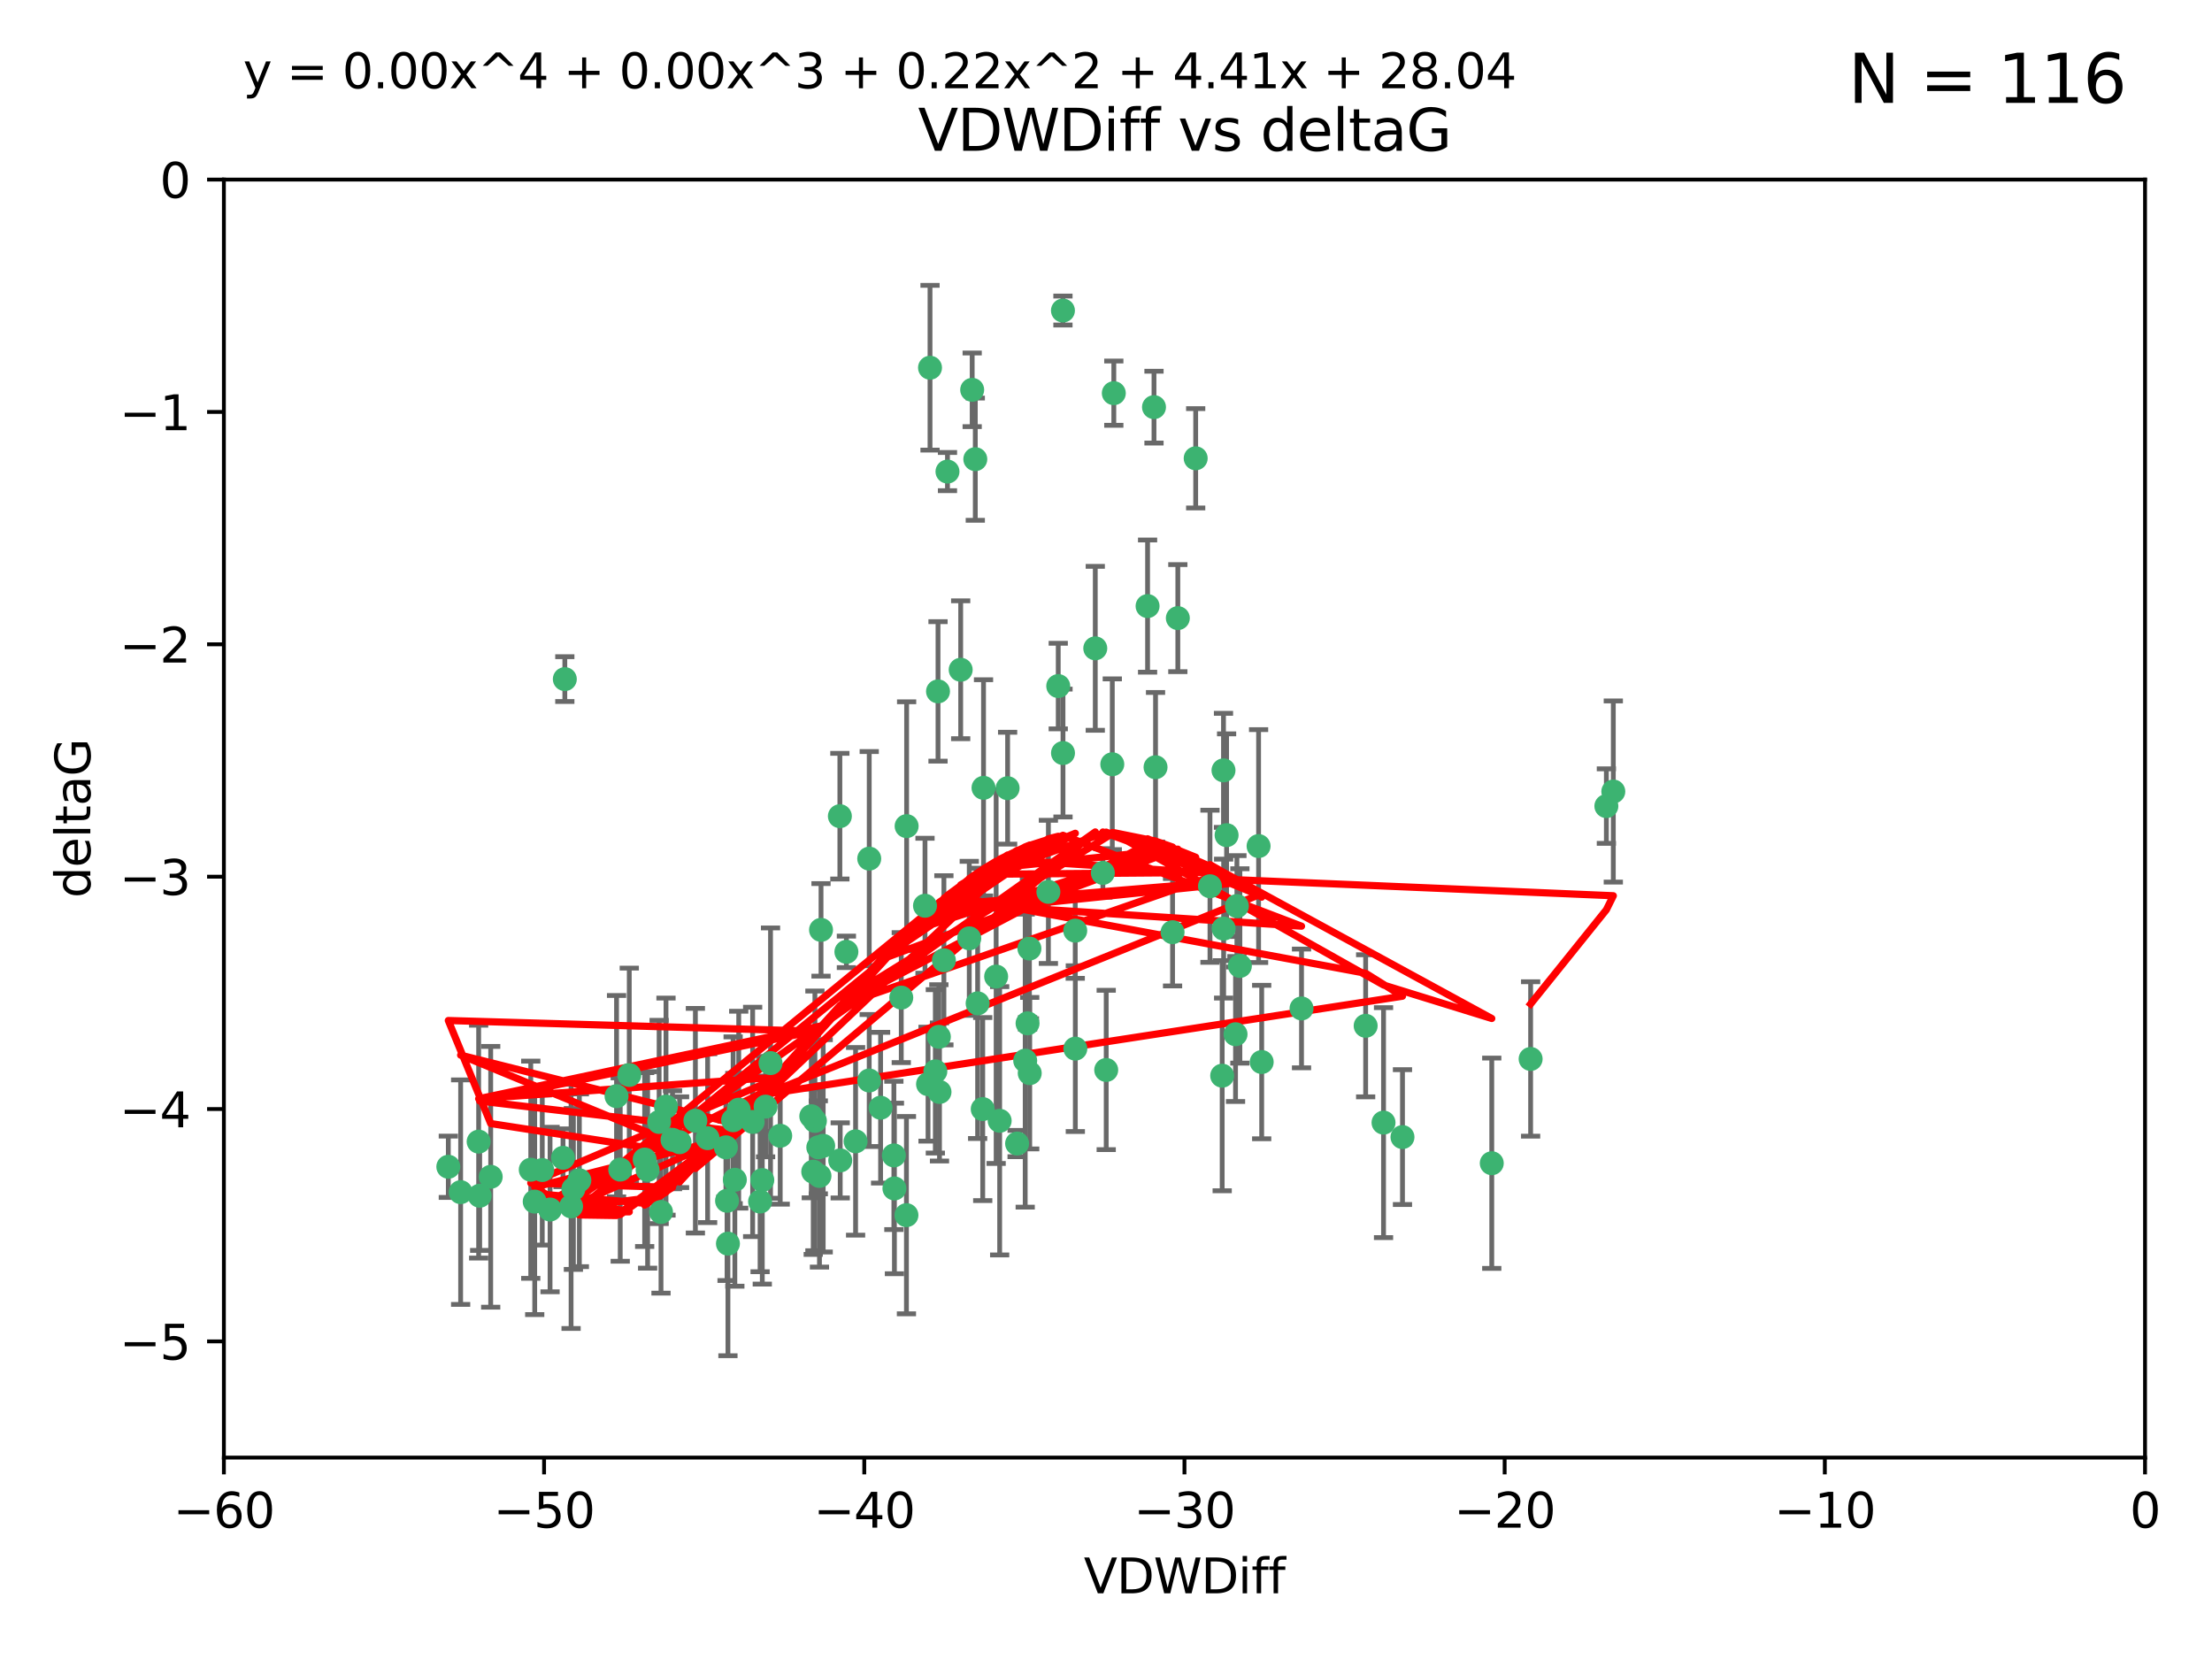 <?xml version="1.0" encoding="utf-8" standalone="no"?>
<!DOCTYPE svg PUBLIC "-//W3C//DTD SVG 1.1//EN"
  "http://www.w3.org/Graphics/SVG/1.1/DTD/svg11.dtd">
<svg xmlns:xlink="http://www.w3.org/1999/xlink" width="460.8pt" height="345.6pt" viewBox="0 0 460.8 345.6" xmlns="http://www.w3.org/2000/svg" version="1.1">
 <defs>
  <style type="text/css">*{stroke-linejoin: round; stroke-linecap: butt}</style>
 </defs>
 <g id="figure_1">
  <g id="patch_1">
   <path d="M 0 345.6 
L 460.8 345.6 
L 460.8 0 
L 0 0 
z
" style="fill: #ffffff"/>
  </g>
  <g id="axes_1">
   <g id="patch_2">
    <path d="M 46.64 303.64 
L 446.85 303.64 
L 446.85 37.411 
L 46.64 37.411 
z
" style="fill: #ffffff"/>
   </g>
   <g id="PathCollection_1">
    <defs>
     <path id="m7407438e6e" d="M 0 1.118 
C 0.297 1.118 0.581 1 0.791 0.791 
C 1 0.581 1.118 0.297 1.118 0 
C 1.118 -0.297 1 -0.581 0.791 -0.791 
C 0.581 -1 0.297 -1.118 0 -1.118 
C -0.297 -1.118 -0.581 -1 -0.791 -0.791 
C -1 -0.581 -1.118 -0.297 -1.118 0 
C -1.118 0.297 -1 0.581 -0.791 0.791 
C -0.581 1 -0.297 1.118 0 1.118 
z
" style="stroke: #3cb371"/>
    </defs>
    <g clip-path="url(#p525c2f8f44)">
     <use xlink:href="#m7407438e6e" x="151.221" y="239.011" style="fill: #3cb371; stroke: #3cb371"/>
     <use xlink:href="#m7407438e6e" x="111.391" y="250.316" style="fill: #3cb371; stroke: #3cb371"/>
     <use xlink:href="#m7407438e6e" x="120.692" y="245.88" style="fill: #3cb371; stroke: #3cb371"/>
     <use xlink:href="#m7407438e6e" x="128.438" y="228.355" style="fill: #3cb371; stroke: #3cb371"/>
     <use xlink:href="#m7407438e6e" x="153.89" y="231.167" style="fill: #3cb371; stroke: #3cb371"/>
     <use xlink:href="#m7407438e6e" x="95.96" y="248.347" style="fill: #3cb371; stroke: #3cb371"/>
     <use xlink:href="#m7407438e6e" x="147.41" y="237.101" style="fill: #3cb371; stroke: #3cb371"/>
     <use xlink:href="#m7407438e6e" x="102.222" y="245.151" style="fill: #3cb371; stroke: #3cb371"/>
     <use xlink:href="#m7407438e6e" x="93.393" y="243.057" style="fill: #3cb371; stroke: #3cb371"/>
     <use xlink:href="#m7407438e6e" x="170.466" y="239.012" style="fill: #3cb371; stroke: #3cb371"/>
     <use xlink:href="#m7407438e6e" x="186.325" y="247.575" style="fill: #3cb371; stroke: #3cb371"/>
     <use xlink:href="#m7407438e6e" x="170.71" y="244.971" style="fill: #3cb371; stroke: #3cb371"/>
     <use xlink:href="#m7407438e6e" x="99.927" y="249.096" style="fill: #3cb371; stroke: #3cb371"/>
     <use xlink:href="#m7407438e6e" x="152.724" y="233.364" style="fill: #3cb371; stroke: #3cb371"/>
     <use xlink:href="#m7407438e6e" x="151.46" y="250.142" style="fill: #3cb371; stroke: #3cb371"/>
     <use xlink:href="#m7407438e6e" x="129.205" y="243.641" style="fill: #3cb371; stroke: #3cb371"/>
     <use xlink:href="#m7407438e6e" x="114.586" y="251.967" style="fill: #3cb371; stroke: #3cb371"/>
     <use xlink:href="#m7407438e6e" x="160.515" y="221.462" style="fill: #3cb371; stroke: #3cb371"/>
     <use xlink:href="#m7407438e6e" x="181.071" y="225.088" style="fill: #3cb371; stroke: #3cb371"/>
     <use xlink:href="#m7407438e6e" x="169.007" y="232.534" style="fill: #3cb371; stroke: #3cb371"/>
     <use xlink:href="#m7407438e6e" x="169.761" y="233.502" style="fill: #3cb371; stroke: #3cb371"/>
     <use xlink:href="#m7407438e6e" x="138.74" y="230.526" style="fill: #3cb371; stroke: #3cb371"/>
     <use xlink:href="#m7407438e6e" x="134.295" y="241.556" style="fill: #3cb371; stroke: #3cb371"/>
     <use xlink:href="#m7407438e6e" x="140.098" y="237.443" style="fill: #3cb371; stroke: #3cb371"/>
     <use xlink:href="#m7407438e6e" x="110.566" y="243.675" style="fill: #3cb371; stroke: #3cb371"/>
     <use xlink:href="#m7407438e6e" x="162.533" y="236.602" style="fill: #3cb371; stroke: #3cb371"/>
     <use xlink:href="#m7407438e6e" x="99.711" y="237.823" style="fill: #3cb371; stroke: #3cb371"/>
     <use xlink:href="#m7407438e6e" x="171.486" y="238.695" style="fill: #3cb371; stroke: #3cb371"/>
     <use xlink:href="#m7407438e6e" x="186.209" y="240.695" style="fill: #3cb371; stroke: #3cb371"/>
     <use xlink:href="#m7407438e6e" x="181.077" y="178.869" style="fill: #3cb371; stroke: #3cb371"/>
     <use xlink:href="#m7407438e6e" x="119.448" y="247.682" style="fill: #3cb371; stroke: #3cb371"/>
     <use xlink:href="#m7407438e6e" x="118.968" y="251.31" style="fill: #3cb371; stroke: #3cb371"/>
     <use xlink:href="#m7407438e6e" x="131.089" y="223.937" style="fill: #3cb371; stroke: #3cb371"/>
     <use xlink:href="#m7407438e6e" x="112.961" y="243.739" style="fill: #3cb371; stroke: #3cb371"/>
     <use xlink:href="#m7407438e6e" x="134.911" y="243.713" style="fill: #3cb371; stroke: #3cb371"/>
     <use xlink:href="#m7407438e6e" x="158.798" y="245.83" style="fill: #3cb371; stroke: #3cb371"/>
     <use xlink:href="#m7407438e6e" x="156.79" y="233.712" style="fill: #3cb371; stroke: #3cb371"/>
     <use xlink:href="#m7407438e6e" x="175.035" y="241.73" style="fill: #3cb371; stroke: #3cb371"/>
     <use xlink:href="#m7407438e6e" x="141.568" y="237.937" style="fill: #3cb371; stroke: #3cb371"/>
     <use xlink:href="#m7407438e6e" x="171.035" y="193.709" style="fill: #3cb371; stroke: #3cb371"/>
     <use xlink:href="#m7407438e6e" x="153.083" y="245.769" style="fill: #3cb371; stroke: #3cb371"/>
     <use xlink:href="#m7407438e6e" x="169.413" y="244.088" style="fill: #3cb371; stroke: #3cb371"/>
     <use xlink:href="#m7407438e6e" x="151.644" y="259.074" style="fill: #3cb371; stroke: #3cb371"/>
     <use xlink:href="#m7407438e6e" x="117.663" y="141.469" style="fill: #3cb371; stroke: #3cb371"/>
     <use xlink:href="#m7407438e6e" x="193.74" y="76.602" style="fill: #3cb371; stroke: #3cb371"/>
     <use xlink:href="#m7407438e6e" x="144.861" y="233.462" style="fill: #3cb371; stroke: #3cb371"/>
     <use xlink:href="#m7407438e6e" x="228.165" y="135.058" style="fill: #3cb371; stroke: #3cb371"/>
     <use xlink:href="#m7407438e6e" x="117.288" y="241.193" style="fill: #3cb371; stroke: #3cb371"/>
     <use xlink:href="#m7407438e6e" x="137.308" y="233.723" style="fill: #3cb371; stroke: #3cb371"/>
     <use xlink:href="#m7407438e6e" x="137.699" y="252.481" style="fill: #3cb371; stroke: #3cb371"/>
     <use xlink:href="#m7407438e6e" x="158.341" y="250.302" style="fill: #3cb371; stroke: #3cb371"/>
     <use xlink:href="#m7407438e6e" x="214.511" y="223.559" style="fill: #3cb371; stroke: #3cb371"/>
     <use xlink:href="#m7407438e6e" x="201.915" y="195.473" style="fill: #3cb371; stroke: #3cb371"/>
     <use xlink:href="#m7407438e6e" x="223.993" y="193.873" style="fill: #3cb371; stroke: #3cb371"/>
     <use xlink:href="#m7407438e6e" x="203.173" y="95.653" style="fill: #3cb371; stroke: #3cb371"/>
     <use xlink:href="#m7407438e6e" x="254.907" y="193.444" style="fill: #3cb371; stroke: #3cb371"/>
     <use xlink:href="#m7407438e6e" x="174.961" y="170.025" style="fill: #3cb371; stroke: #3cb371"/>
     <use xlink:href="#m7407438e6e" x="240.398" y="84.813" style="fill: #3cb371; stroke: #3cb371"/>
     <use xlink:href="#m7407438e6e" x="244.266" y="194.195" style="fill: #3cb371; stroke: #3cb371"/>
     <use xlink:href="#m7407438e6e" x="188.867" y="172.097" style="fill: #3cb371; stroke: #3cb371"/>
     <use xlink:href="#m7407438e6e" x="211.88" y="238.222" style="fill: #3cb371; stroke: #3cb371"/>
     <use xlink:href="#m7407438e6e" x="195.715" y="227.477" style="fill: #3cb371; stroke: #3cb371"/>
     <use xlink:href="#m7407438e6e" x="178.237" y="237.76" style="fill: #3cb371; stroke: #3cb371"/>
     <use xlink:href="#m7407438e6e" x="188.828" y="253.138" style="fill: #3cb371; stroke: #3cb371"/>
     <use xlink:href="#m7407438e6e" x="224.011" y="218.451" style="fill: #3cb371; stroke: #3cb371"/>
     <use xlink:href="#m7407438e6e" x="193.329" y="225.849" style="fill: #3cb371; stroke: #3cb371"/>
     <use xlink:href="#m7407438e6e" x="202.523" y="81.207" style="fill: #3cb371; stroke: #3cb371"/>
     <use xlink:href="#m7407438e6e" x="204.72" y="231.04" style="fill: #3cb371; stroke: #3cb371"/>
     <use xlink:href="#m7407438e6e" x="245.364" y="128.766" style="fill: #3cb371; stroke: #3cb371"/>
     <use xlink:href="#m7407438e6e" x="183.443" y="230.756" style="fill: #3cb371; stroke: #3cb371"/>
     <use xlink:href="#m7407438e6e" x="221.43" y="64.69" style="fill: #3cb371; stroke: #3cb371"/>
     <use xlink:href="#m7407438e6e" x="271.132" y="210.077" style="fill: #3cb371; stroke: #3cb371"/>
     <use xlink:href="#m7407438e6e" x="195.583" y="215.989" style="fill: #3cb371; stroke: #3cb371"/>
     <use xlink:href="#m7407438e6e" x="209.904" y="164.196" style="fill: #3cb371; stroke: #3cb371"/>
     <use xlink:href="#m7407438e6e" x="196.632" y="200.046" style="fill: #3cb371; stroke: #3cb371"/>
     <use xlink:href="#m7407438e6e" x="207.515" y="203.435" style="fill: #3cb371; stroke: #3cb371"/>
     <use xlink:href="#m7407438e6e" x="204.886" y="164.119" style="fill: #3cb371; stroke: #3cb371"/>
     <use xlink:href="#m7407438e6e" x="197.378" y="98.239" style="fill: #3cb371; stroke: #3cb371"/>
     <use xlink:href="#m7407438e6e" x="284.491" y="213.695" style="fill: #3cb371; stroke: #3cb371"/>
     <use xlink:href="#m7407438e6e" x="292.162" y="236.875" style="fill: #3cb371; stroke: #3cb371"/>
     <use xlink:href="#m7407438e6e" x="159.489" y="230.536" style="fill: #3cb371; stroke: #3cb371"/>
     <use xlink:href="#m7407438e6e" x="262.187" y="176.253" style="fill: #3cb371; stroke: #3cb371"/>
     <use xlink:href="#m7407438e6e" x="230.445" y="222.895" style="fill: #3cb371; stroke: #3cb371"/>
     <use xlink:href="#m7407438e6e" x="200.128" y="139.522" style="fill: #3cb371; stroke: #3cb371"/>
     <use xlink:href="#m7407438e6e" x="213.569" y="220.951" style="fill: #3cb371; stroke: #3cb371"/>
     <use xlink:href="#m7407438e6e" x="220.451" y="142.919" style="fill: #3cb371; stroke: #3cb371"/>
     <use xlink:href="#m7407438e6e" x="218.4" y="185.794" style="fill: #3cb371; stroke: #3cb371"/>
     <use xlink:href="#m7407438e6e" x="195.406" y="144.029" style="fill: #3cb371; stroke: #3cb371"/>
     <use xlink:href="#m7407438e6e" x="176.321" y="198.286" style="fill: #3cb371; stroke: #3cb371"/>
     <use xlink:href="#m7407438e6e" x="232.028" y="81.905" style="fill: #3cb371; stroke: #3cb371"/>
     <use xlink:href="#m7407438e6e" x="240.72" y="159.828" style="fill: #3cb371; stroke: #3cb371"/>
     <use xlink:href="#m7407438e6e" x="249.084" y="95.473" style="fill: #3cb371; stroke: #3cb371"/>
     <use xlink:href="#m7407438e6e" x="229.746" y="181.846" style="fill: #3cb371; stroke: #3cb371"/>
     <use xlink:href="#m7407438e6e" x="258.292" y="201.223" style="fill: #3cb371; stroke: #3cb371"/>
     <use xlink:href="#m7407438e6e" x="192.695" y="188.681" style="fill: #3cb371; stroke: #3cb371"/>
     <use xlink:href="#m7407438e6e" x="257.671" y="188.747" style="fill: #3cb371; stroke: #3cb371"/>
     <use xlink:href="#m7407438e6e" x="194.849" y="223.183" style="fill: #3cb371; stroke: #3cb371"/>
     <use xlink:href="#m7407438e6e" x="214.448" y="197.597" style="fill: #3cb371; stroke: #3cb371"/>
     <use xlink:href="#m7407438e6e" x="203.66" y="209.019" style="fill: #3cb371; stroke: #3cb371"/>
     <use xlink:href="#m7407438e6e" x="221.442" y="156.873" style="fill: #3cb371; stroke: #3cb371"/>
     <use xlink:href="#m7407438e6e" x="187.751" y="207.82" style="fill: #3cb371; stroke: #3cb371"/>
     <use xlink:href="#m7407438e6e" x="214.061" y="213.179" style="fill: #3cb371; stroke: #3cb371"/>
     <use xlink:href="#m7407438e6e" x="208.249" y="233.481" style="fill: #3cb371; stroke: #3cb371"/>
     <use xlink:href="#m7407438e6e" x="255.522" y="173.979" style="fill: #3cb371; stroke: #3cb371"/>
     <use xlink:href="#m7407438e6e" x="262.833" y="221.242" style="fill: #3cb371; stroke: #3cb371"/>
     <use xlink:href="#m7407438e6e" x="239.062" y="126.26" style="fill: #3cb371; stroke: #3cb371"/>
     <use xlink:href="#m7407438e6e" x="254.876" y="160.478" style="fill: #3cb371; stroke: #3cb371"/>
     <use xlink:href="#m7407438e6e" x="252.06" y="184.622" style="fill: #3cb371; stroke: #3cb371"/>
     <use xlink:href="#m7407438e6e" x="254.602" y="224.085" style="fill: #3cb371; stroke: #3cb371"/>
     <use xlink:href="#m7407438e6e" x="310.762" y="242.322" style="fill: #3cb371; stroke: #3cb371"/>
     <use xlink:href="#m7407438e6e" x="288.215" y="233.861" style="fill: #3cb371; stroke: #3cb371"/>
     <use xlink:href="#m7407438e6e" x="231.711" y="159.21" style="fill: #3cb371; stroke: #3cb371"/>
     <use xlink:href="#m7407438e6e" x="257.384" y="215.451" style="fill: #3cb371; stroke: #3cb371"/>
     <use xlink:href="#m7407438e6e" x="336.082" y="164.886" style="fill: #3cb371; stroke: #3cb371"/>
     <use xlink:href="#m7407438e6e" x="334.635" y="167.925" style="fill: #3cb371; stroke: #3cb371"/>
     <use xlink:href="#m7407438e6e" x="318.857" y="220.6" style="fill: #3cb371; stroke: #3cb371"/>
    </g>
   </g>
   <g id="matplotlib.axis_1">
    <g id="xtick_1">
     <g id="line2d_1">
      <defs>
       <path id="m4efa0b0be4" d="M 0 0 
L 0 3.5 
" style="stroke: #000000; stroke-width: 0.8"/>
      </defs>
      <g>
       <use xlink:href="#m4efa0b0be4" x="46.64" y="303.64" style="stroke: #000000; stroke-width: 0.8"/>
      </g>
     </g>
     <g id="text_1">
      <!-- −60 -->
      <g transform="translate(36.088 318.238)scale(0.1 -0.1)">
       <defs>
        <path id="DejaVuSans-2212" d="M 678 2272 
L 4684 2272 
L 4684 1741 
L 678 1741 
L 678 2272 
z
" transform="scale(0.016)"/>
        <path id="DejaVuSans-36" d="M 2113 2584 
Q 1688 2584 1439 2293 
Q 1191 2003 1191 1497 
Q 1191 994 1439 701 
Q 1688 409 2113 409 
Q 2538 409 2786 701 
Q 3034 994 3034 1497 
Q 3034 2003 2786 2293 
Q 2538 2584 2113 2584 
z
M 3366 4563 
L 3366 3988 
Q 3128 4100 2886 4159 
Q 2644 4219 2406 4219 
Q 1781 4219 1451 3797 
Q 1122 3375 1075 2522 
Q 1259 2794 1537 2939 
Q 1816 3084 2150 3084 
Q 2853 3084 3261 2657 
Q 3669 2231 3669 1497 
Q 3669 778 3244 343 
Q 2819 -91 2113 -91 
Q 1303 -91 875 529 
Q 447 1150 447 2328 
Q 447 3434 972 4092 
Q 1497 4750 2381 4750 
Q 2619 4750 2861 4703 
Q 3103 4656 3366 4563 
z
" transform="scale(0.016)"/>
        <path id="DejaVuSans-30" d="M 2034 4250 
Q 1547 4250 1301 3770 
Q 1056 3291 1056 2328 
Q 1056 1369 1301 889 
Q 1547 409 2034 409 
Q 2525 409 2770 889 
Q 3016 1369 3016 2328 
Q 3016 3291 2770 3770 
Q 2525 4250 2034 4250 
z
M 2034 4750 
Q 2819 4750 3233 4129 
Q 3647 3509 3647 2328 
Q 3647 1150 3233 529 
Q 2819 -91 2034 -91 
Q 1250 -91 836 529 
Q 422 1150 422 2328 
Q 422 3509 836 4129 
Q 1250 4750 2034 4750 
z
" transform="scale(0.016)"/>
       </defs>
       <use xlink:href="#DejaVuSans-2212"/>
       <use xlink:href="#DejaVuSans-36" x="83.789"/>
       <use xlink:href="#DejaVuSans-30" x="147.412"/>
      </g>
     </g>
    </g>
    <g id="xtick_2">
     <g id="line2d_2">
      <g>
       <use xlink:href="#m4efa0b0be4" x="113.342" y="303.64" style="stroke: #000000; stroke-width: 0.8"/>
      </g>
     </g>
     <g id="text_2">
      <!-- −50 -->
      <g transform="translate(102.789 318.238)scale(0.1 -0.1)">
       <defs>
        <path id="DejaVuSans-35" d="M 691 4666 
L 3169 4666 
L 3169 4134 
L 1269 4134 
L 1269 2991 
Q 1406 3038 1543 3061 
Q 1681 3084 1819 3084 
Q 2600 3084 3056 2656 
Q 3513 2228 3513 1497 
Q 3513 744 3044 326 
Q 2575 -91 1722 -91 
Q 1428 -91 1123 -41 
Q 819 9 494 109 
L 494 744 
Q 775 591 1075 516 
Q 1375 441 1709 441 
Q 2250 441 2565 725 
Q 2881 1009 2881 1497 
Q 2881 1984 2565 2268 
Q 2250 2553 1709 2553 
Q 1456 2553 1204 2497 
Q 953 2441 691 2322 
L 691 4666 
z
" transform="scale(0.016)"/>
       </defs>
       <use xlink:href="#DejaVuSans-2212"/>
       <use xlink:href="#DejaVuSans-35" x="83.789"/>
       <use xlink:href="#DejaVuSans-30" x="147.412"/>
      </g>
     </g>
    </g>
    <g id="xtick_3">
     <g id="line2d_3">
      <g>
       <use xlink:href="#m4efa0b0be4" x="180.043" y="303.64" style="stroke: #000000; stroke-width: 0.8"/>
      </g>
     </g>
     <g id="text_3">
      <!-- −40 -->
      <g transform="translate(169.491 318.238)scale(0.1 -0.1)">
       <defs>
        <path id="DejaVuSans-34" d="M 2419 4116 
L 825 1625 
L 2419 1625 
L 2419 4116 
z
M 2253 4666 
L 3047 4666 
L 3047 1625 
L 3713 1625 
L 3713 1100 
L 3047 1100 
L 3047 0 
L 2419 0 
L 2419 1100 
L 313 1100 
L 313 1709 
L 2253 4666 
z
" transform="scale(0.016)"/>
       </defs>
       <use xlink:href="#DejaVuSans-2212"/>
       <use xlink:href="#DejaVuSans-34" x="83.789"/>
       <use xlink:href="#DejaVuSans-30" x="147.412"/>
      </g>
     </g>
    </g>
    <g id="xtick_4">
     <g id="line2d_4">
      <g>
       <use xlink:href="#m4efa0b0be4" x="246.745" y="303.64" style="stroke: #000000; stroke-width: 0.8"/>
      </g>
     </g>
     <g id="text_4">
      <!-- −30 -->
      <g transform="translate(236.193 318.238)scale(0.1 -0.1)">
       <defs>
        <path id="DejaVuSans-33" d="M 2597 2516 
Q 3050 2419 3304 2112 
Q 3559 1806 3559 1356 
Q 3559 666 3084 287 
Q 2609 -91 1734 -91 
Q 1441 -91 1130 -33 
Q 819 25 488 141 
L 488 750 
Q 750 597 1062 519 
Q 1375 441 1716 441 
Q 2309 441 2620 675 
Q 2931 909 2931 1356 
Q 2931 1769 2642 2001 
Q 2353 2234 1838 2234 
L 1294 2234 
L 1294 2753 
L 1863 2753 
Q 2328 2753 2575 2939 
Q 2822 3125 2822 3475 
Q 2822 3834 2567 4026 
Q 2313 4219 1838 4219 
Q 1578 4219 1281 4162 
Q 984 4106 628 3988 
L 628 4550 
Q 988 4650 1302 4700 
Q 1616 4750 1894 4750 
Q 2613 4750 3031 4423 
Q 3450 4097 3450 3541 
Q 3450 3153 3228 2886 
Q 3006 2619 2597 2516 
z
" transform="scale(0.016)"/>
       </defs>
       <use xlink:href="#DejaVuSans-2212"/>
       <use xlink:href="#DejaVuSans-33" x="83.789"/>
       <use xlink:href="#DejaVuSans-30" x="147.412"/>
      </g>
     </g>
    </g>
    <g id="xtick_5">
     <g id="line2d_5">
      <g>
       <use xlink:href="#m4efa0b0be4" x="313.447" y="303.64" style="stroke: #000000; stroke-width: 0.8"/>
      </g>
     </g>
     <g id="text_5">
      <!-- −20 -->
      <g transform="translate(302.894 318.238)scale(0.1 -0.1)">
       <defs>
        <path id="DejaVuSans-32" d="M 1228 531 
L 3431 531 
L 3431 0 
L 469 0 
L 469 531 
Q 828 903 1448 1529 
Q 2069 2156 2228 2338 
Q 2531 2678 2651 2914 
Q 2772 3150 2772 3378 
Q 2772 3750 2511 3984 
Q 2250 4219 1831 4219 
Q 1534 4219 1204 4116 
Q 875 4013 500 3803 
L 500 4441 
Q 881 4594 1212 4672 
Q 1544 4750 1819 4750 
Q 2544 4750 2975 4387 
Q 3406 4025 3406 3419 
Q 3406 3131 3298 2873 
Q 3191 2616 2906 2266 
Q 2828 2175 2409 1742 
Q 1991 1309 1228 531 
z
" transform="scale(0.016)"/>
       </defs>
       <use xlink:href="#DejaVuSans-2212"/>
       <use xlink:href="#DejaVuSans-32" x="83.789"/>
       <use xlink:href="#DejaVuSans-30" x="147.412"/>
      </g>
     </g>
    </g>
    <g id="xtick_6">
     <g id="line2d_6">
      <g>
       <use xlink:href="#m4efa0b0be4" x="380.148" y="303.64" style="stroke: #000000; stroke-width: 0.8"/>
      </g>
     </g>
     <g id="text_6">
      <!-- −10 -->
      <g transform="translate(369.596 318.238)scale(0.1 -0.1)">
       <defs>
        <path id="DejaVuSans-31" d="M 794 531 
L 1825 531 
L 1825 4091 
L 703 3866 
L 703 4441 
L 1819 4666 
L 2450 4666 
L 2450 531 
L 3481 531 
L 3481 0 
L 794 0 
L 794 531 
z
" transform="scale(0.016)"/>
       </defs>
       <use xlink:href="#DejaVuSans-2212"/>
       <use xlink:href="#DejaVuSans-31" x="83.789"/>
       <use xlink:href="#DejaVuSans-30" x="147.412"/>
      </g>
     </g>
    </g>
    <g id="xtick_7">
     <g id="line2d_7">
      <g>
       <use xlink:href="#m4efa0b0be4" x="446.85" y="303.64" style="stroke: #000000; stroke-width: 0.8"/>
      </g>
     </g>
     <g id="text_7">
      <!-- 0 -->
      <g transform="translate(443.669 318.238)scale(0.1 -0.1)">
       <use xlink:href="#DejaVuSans-30"/>
      </g>
     </g>
    </g>
    <g id="text_8">
     <!-- VDWDiff -->
     <g transform="translate(225.772 331.917)scale(0.1 -0.1)">
      <defs>
       <path id="DejaVuSans-56" d="M 1831 0 
L 50 4666 
L 709 4666 
L 2188 738 
L 3669 4666 
L 4325 4666 
L 2547 0 
L 1831 0 
z
" transform="scale(0.016)"/>
       <path id="DejaVuSans-44" d="M 1259 4147 
L 1259 519 
L 2022 519 
Q 2988 519 3436 956 
Q 3884 1394 3884 2338 
Q 3884 3275 3436 3711 
Q 2988 4147 2022 4147 
L 1259 4147 
z
M 628 4666 
L 1925 4666 
Q 3281 4666 3915 4102 
Q 4550 3538 4550 2338 
Q 4550 1131 3912 565 
Q 3275 0 1925 0 
L 628 0 
L 628 4666 
z
" transform="scale(0.016)"/>
       <path id="DejaVuSans-57" d="M 213 4666 
L 850 4666 
L 1831 722 
L 2809 4666 
L 3519 4666 
L 4500 722 
L 5478 4666 
L 6119 4666 
L 4947 0 
L 4153 0 
L 3169 4050 
L 2175 0 
L 1381 0 
L 213 4666 
z
" transform="scale(0.016)"/>
       <path id="DejaVuSans-69" d="M 603 3500 
L 1178 3500 
L 1178 0 
L 603 0 
L 603 3500 
z
M 603 4863 
L 1178 4863 
L 1178 4134 
L 603 4134 
L 603 4863 
z
" transform="scale(0.016)"/>
       <path id="DejaVuSans-66" d="M 2375 4863 
L 2375 4384 
L 1825 4384 
Q 1516 4384 1395 4259 
Q 1275 4134 1275 3809 
L 1275 3500 
L 2222 3500 
L 2222 3053 
L 1275 3053 
L 1275 0 
L 697 0 
L 697 3053 
L 147 3053 
L 147 3500 
L 697 3500 
L 697 3744 
Q 697 4328 969 4595 
Q 1241 4863 1831 4863 
L 2375 4863 
z
" transform="scale(0.016)"/>
      </defs>
      <use xlink:href="#DejaVuSans-56"/>
      <use xlink:href="#DejaVuSans-44" x="68.408"/>
      <use xlink:href="#DejaVuSans-57" x="145.41"/>
      <use xlink:href="#DejaVuSans-44" x="244.287"/>
      <use xlink:href="#DejaVuSans-69" x="321.289"/>
      <use xlink:href="#DejaVuSans-66" x="349.072"/>
      <use xlink:href="#DejaVuSans-66" x="384.277"/>
     </g>
    </g>
   </g>
   <g id="matplotlib.axis_2">
    <g id="ytick_1">
     <g id="line2d_8">
      <defs>
       <path id="m716e224139" d="M 0 0 
L -3.5 0 
" style="stroke: #000000; stroke-width: 0.8"/>
      </defs>
      <g>
       <use xlink:href="#m716e224139" x="46.64" y="279.437" style="stroke: #000000; stroke-width: 0.8"/>
      </g>
     </g>
     <g id="text_9">
      <!-- −5 -->
      <g transform="translate(24.898 283.237)scale(0.1 -0.1)">
       <use xlink:href="#DejaVuSans-2212"/>
       <use xlink:href="#DejaVuSans-35" x="83.789"/>
      </g>
     </g>
    </g>
    <g id="ytick_2">
     <g id="line2d_9">
      <g>
       <use xlink:href="#m716e224139" x="46.64" y="231.032" style="stroke: #000000; stroke-width: 0.8"/>
      </g>
     </g>
     <g id="text_10">
      <!-- −4 -->
      <g transform="translate(24.898 234.831)scale(0.1 -0.1)">
       <use xlink:href="#DejaVuSans-2212"/>
       <use xlink:href="#DejaVuSans-34" x="83.789"/>
      </g>
     </g>
    </g>
    <g id="ytick_3">
     <g id="line2d_10">
      <g>
       <use xlink:href="#m716e224139" x="46.64" y="182.627" style="stroke: #000000; stroke-width: 0.8"/>
      </g>
     </g>
     <g id="text_11">
      <!-- −3 -->
      <g transform="translate(24.898 186.426)scale(0.1 -0.1)">
       <use xlink:href="#DejaVuSans-2212"/>
       <use xlink:href="#DejaVuSans-33" x="83.789"/>
      </g>
     </g>
    </g>
    <g id="ytick_4">
     <g id="line2d_11">
      <g>
       <use xlink:href="#m716e224139" x="46.64" y="134.222" style="stroke: #000000; stroke-width: 0.8"/>
      </g>
     </g>
     <g id="text_12">
      <!-- −2 -->
      <g transform="translate(24.898 138.021)scale(0.1 -0.1)">
       <use xlink:href="#DejaVuSans-2212"/>
       <use xlink:href="#DejaVuSans-32" x="83.789"/>
      </g>
     </g>
    </g>
    <g id="ytick_5">
     <g id="line2d_12">
      <g>
       <use xlink:href="#m716e224139" x="46.64" y="85.816" style="stroke: #000000; stroke-width: 0.8"/>
      </g>
     </g>
     <g id="text_13">
      <!-- −1 -->
      <g transform="translate(24.898 89.616)scale(0.1 -0.1)">
       <use xlink:href="#DejaVuSans-2212"/>
       <use xlink:href="#DejaVuSans-31" x="83.789"/>
      </g>
     </g>
    </g>
    <g id="ytick_6">
     <g id="line2d_13">
      <g>
       <use xlink:href="#m716e224139" x="46.64" y="37.411" style="stroke: #000000; stroke-width: 0.8"/>
      </g>
     </g>
     <g id="text_14">
      <!-- 0 -->
      <g transform="translate(33.278 41.21)scale(0.1 -0.1)">
       <use xlink:href="#DejaVuSans-30"/>
      </g>
     </g>
    </g>
    <g id="text_15">
     <!-- deltaG -->
     <g transform="translate(18.818 187.064)rotate(-90)scale(0.1 -0.1)">
      <defs>
       <path id="DejaVuSans-64" d="M 2906 2969 
L 2906 4863 
L 3481 4863 
L 3481 0 
L 2906 0 
L 2906 525 
Q 2725 213 2448 61 
Q 2172 -91 1784 -91 
Q 1150 -91 751 415 
Q 353 922 353 1747 
Q 353 2572 751 3078 
Q 1150 3584 1784 3584 
Q 2172 3584 2448 3432 
Q 2725 3281 2906 2969 
z
M 947 1747 
Q 947 1113 1208 752 
Q 1469 391 1925 391 
Q 2381 391 2643 752 
Q 2906 1113 2906 1747 
Q 2906 2381 2643 2742 
Q 2381 3103 1925 3103 
Q 1469 3103 1208 2742 
Q 947 2381 947 1747 
z
" transform="scale(0.016)"/>
       <path id="DejaVuSans-65" d="M 3597 1894 
L 3597 1613 
L 953 1613 
Q 991 1019 1311 708 
Q 1631 397 2203 397 
Q 2534 397 2845 478 
Q 3156 559 3463 722 
L 3463 178 
Q 3153 47 2828 -22 
Q 2503 -91 2169 -91 
Q 1331 -91 842 396 
Q 353 884 353 1716 
Q 353 2575 817 3079 
Q 1281 3584 2069 3584 
Q 2775 3584 3186 3129 
Q 3597 2675 3597 1894 
z
M 3022 2063 
Q 3016 2534 2758 2815 
Q 2500 3097 2075 3097 
Q 1594 3097 1305 2825 
Q 1016 2553 972 2059 
L 3022 2063 
z
" transform="scale(0.016)"/>
       <path id="DejaVuSans-6c" d="M 603 4863 
L 1178 4863 
L 1178 0 
L 603 0 
L 603 4863 
z
" transform="scale(0.016)"/>
       <path id="DejaVuSans-74" d="M 1172 4494 
L 1172 3500 
L 2356 3500 
L 2356 3053 
L 1172 3053 
L 1172 1153 
Q 1172 725 1289 603 
Q 1406 481 1766 481 
L 2356 481 
L 2356 0 
L 1766 0 
Q 1100 0 847 248 
Q 594 497 594 1153 
L 594 3053 
L 172 3053 
L 172 3500 
L 594 3500 
L 594 4494 
L 1172 4494 
z
" transform="scale(0.016)"/>
       <path id="DejaVuSans-61" d="M 2194 1759 
Q 1497 1759 1228 1600 
Q 959 1441 959 1056 
Q 959 750 1161 570 
Q 1363 391 1709 391 
Q 2188 391 2477 730 
Q 2766 1069 2766 1631 
L 2766 1759 
L 2194 1759 
z
M 3341 1997 
L 3341 0 
L 2766 0 
L 2766 531 
Q 2569 213 2275 61 
Q 1981 -91 1556 -91 
Q 1019 -91 701 211 
Q 384 513 384 1019 
Q 384 1609 779 1909 
Q 1175 2209 1959 2209 
L 2766 2209 
L 2766 2266 
Q 2766 2663 2505 2880 
Q 2244 3097 1772 3097 
Q 1472 3097 1187 3025 
Q 903 2953 641 2809 
L 641 3341 
Q 956 3463 1253 3523 
Q 1550 3584 1831 3584 
Q 2591 3584 2966 3190 
Q 3341 2797 3341 1997 
z
" transform="scale(0.016)"/>
       <path id="DejaVuSans-47" d="M 3809 666 
L 3809 1919 
L 2778 1919 
L 2778 2438 
L 4434 2438 
L 4434 434 
Q 4069 175 3628 42 
Q 3188 -91 2688 -91 
Q 1594 -91 976 548 
Q 359 1188 359 2328 
Q 359 3472 976 4111 
Q 1594 4750 2688 4750 
Q 3144 4750 3555 4637 
Q 3966 4525 4313 4306 
L 4313 3634 
Q 3963 3931 3569 4081 
Q 3175 4231 2741 4231 
Q 1884 4231 1454 3753 
Q 1025 3275 1025 2328 
Q 1025 1384 1454 906 
Q 1884 428 2741 428 
Q 3075 428 3337 486 
Q 3600 544 3809 666 
z
" transform="scale(0.016)"/>
      </defs>
      <use xlink:href="#DejaVuSans-64"/>
      <use xlink:href="#DejaVuSans-65" x="63.477"/>
      <use xlink:href="#DejaVuSans-6c" x="125"/>
      <use xlink:href="#DejaVuSans-74" x="152.783"/>
      <use xlink:href="#DejaVuSans-61" x="191.992"/>
      <use xlink:href="#DejaVuSans-47" x="253.271"/>
     </g>
    </g>
   </g>
   <g id="LineCollection_1">
    <path d="M 151.221 249.332 
L 151.221 228.691 
" clip-path="url(#p525c2f8f44)" style="fill: none; stroke: #696969"/>
    <path d="M 111.391 273.851 
L 111.391 226.78 
" clip-path="url(#p525c2f8f44)" style="fill: none; stroke: #696969"/>
    <path d="M 120.692 263.87 
L 120.692 227.891 
" clip-path="url(#p525c2f8f44)" style="fill: none; stroke: #696969"/>
    <path d="M 128.438 249.329 
L 128.438 207.382 
" clip-path="url(#p525c2f8f44)" style="fill: none; stroke: #696969"/>
    <path d="M 153.89 251.678 
L 153.89 210.656 
" clip-path="url(#p525c2f8f44)" style="fill: none; stroke: #696969"/>
    <path d="M 95.96 271.729 
L 95.96 224.965 
" clip-path="url(#p525c2f8f44)" style="fill: none; stroke: #696969"/>
    <path d="M 147.41 254.682 
L 147.41 219.519 
" clip-path="url(#p525c2f8f44)" style="fill: none; stroke: #696969"/>
    <path d="M 102.222 272.312 
L 102.222 217.99 
" clip-path="url(#p525c2f8f44)" style="fill: none; stroke: #696969"/>
    <path d="M 93.393 249.446 
L 93.393 236.669 
" clip-path="url(#p525c2f8f44)" style="fill: none; stroke: #696969"/>
    <path d="M 170.466 248.696 
L 170.466 229.327 
" clip-path="url(#p525c2f8f44)" style="fill: none; stroke: #696969"/>
    <path d="M 186.325 265.34 
L 186.325 229.81 
" clip-path="url(#p525c2f8f44)" style="fill: none; stroke: #696969"/>
    <path d="M 170.71 263.96 
L 170.71 225.982 
" clip-path="url(#p525c2f8f44)" style="fill: none; stroke: #696969"/>
    <path d="M 99.927 260.481 
L 99.927 237.71 
" clip-path="url(#p525c2f8f44)" style="fill: none; stroke: #696969"/>
    <path d="M 152.724 250.731 
L 152.724 215.997 
" clip-path="url(#p525c2f8f44)" style="fill: none; stroke: #696969"/>
    <path d="M 151.46 266.753 
L 151.46 233.531 
" clip-path="url(#p525c2f8f44)" style="fill: none; stroke: #696969"/>
    <path d="M 129.205 262.737 
L 129.205 224.544 
" clip-path="url(#p525c2f8f44)" style="fill: none; stroke: #696969"/>
    <path d="M 114.586 269.097 
L 114.586 234.836 
" clip-path="url(#p525c2f8f44)" style="fill: none; stroke: #696969"/>
    <path d="M 160.515 249.617 
L 160.515 193.307 
" clip-path="url(#p525c2f8f44)" style="fill: none; stroke: #696969"/>
    <path d="M 181.071 238.836 
L 181.071 211.34 
" clip-path="url(#p525c2f8f44)" style="fill: none; stroke: #696969"/>
    <path d="M 169.007 249.526 
L 169.007 215.542 
" clip-path="url(#p525c2f8f44)" style="fill: none; stroke: #696969"/>
    <path d="M 169.761 260.554 
L 169.761 206.45 
" clip-path="url(#p525c2f8f44)" style="fill: none; stroke: #696969"/>
    <path d="M 138.74 253.132 
L 138.74 207.921 
" clip-path="url(#p525c2f8f44)" style="fill: none; stroke: #696969"/>
    <path d="M 134.295 259.663 
L 134.295 223.449 
" clip-path="url(#p525c2f8f44)" style="fill: none; stroke: #696969"/>
    <path d="M 140.098 247.65 
L 140.098 227.236 
" clip-path="url(#p525c2f8f44)" style="fill: none; stroke: #696969"/>
    <path d="M 110.566 266.303 
L 110.566 221.048 
" clip-path="url(#p525c2f8f44)" style="fill: none; stroke: #696969"/>
    <path d="M 162.533 250.846 
L 162.533 222.359 
" clip-path="url(#p525c2f8f44)" style="fill: none; stroke: #696969"/>
    <path d="M 99.711 262.077 
L 99.711 213.568 
" clip-path="url(#p525c2f8f44)" style="fill: none; stroke: #696969"/>
    <path d="M 171.486 260.812 
L 171.486 216.578 
" clip-path="url(#p525c2f8f44)" style="fill: none; stroke: #696969"/>
    <path d="M 186.209 256.139 
L 186.209 225.251 
" clip-path="url(#p525c2f8f44)" style="fill: none; stroke: #696969"/>
    <path d="M 181.077 201.178 
L 181.077 156.56 
" clip-path="url(#p525c2f8f44)" style="fill: none; stroke: #696969"/>
    <path d="M 119.448 264.439 
L 119.448 230.926 
" clip-path="url(#p525c2f8f44)" style="fill: none; stroke: #696969"/>
    <path d="M 118.968 276.746 
L 118.968 225.873 
" clip-path="url(#p525c2f8f44)" style="fill: none; stroke: #696969"/>
    <path d="M 131.089 246.2 
L 131.089 201.674 
" clip-path="url(#p525c2f8f44)" style="fill: none; stroke: #696969"/>
    <path d="M 112.961 259.37 
L 112.961 228.107 
" clip-path="url(#p525c2f8f44)" style="fill: none; stroke: #696969"/>
    <path d="M 134.911 264.178 
L 134.911 223.248 
" clip-path="url(#p525c2f8f44)" style="fill: none; stroke: #696969"/>
    <path d="M 158.798 267.497 
L 158.798 224.162 
" clip-path="url(#p525c2f8f44)" style="fill: none; stroke: #696969"/>
    <path d="M 156.79 257.598 
L 156.79 209.826 
" clip-path="url(#p525c2f8f44)" style="fill: none; stroke: #696969"/>
    <path d="M 175.035 249.557 
L 175.035 233.903 
" clip-path="url(#p525c2f8f44)" style="fill: none; stroke: #696969"/>
    <path d="M 141.568 247.386 
L 141.568 228.488 
" clip-path="url(#p525c2f8f44)" style="fill: none; stroke: #696969"/>
    <path d="M 171.035 203.348 
L 171.035 184.071 
" clip-path="url(#p525c2f8f44)" style="fill: none; stroke: #696969"/>
    <path d="M 153.083 267.941 
L 153.083 223.597 
" clip-path="url(#p525c2f8f44)" style="fill: none; stroke: #696969"/>
    <path d="M 169.413 261.318 
L 169.413 226.858 
" clip-path="url(#p525c2f8f44)" style="fill: none; stroke: #696969"/>
    <path d="M 151.644 282.417 
L 151.644 235.732 
" clip-path="url(#p525c2f8f44)" style="fill: none; stroke: #696969"/>
    <path d="M 117.663 146.137 
L 117.663 136.802 
" clip-path="url(#p525c2f8f44)" style="fill: none; stroke: #696969"/>
    <path d="M 193.74 93.762 
L 193.74 59.442 
" clip-path="url(#p525c2f8f44)" style="fill: none; stroke: #696969"/>
    <path d="M 144.861 256.854 
L 144.861 210.07 
" clip-path="url(#p525c2f8f44)" style="fill: none; stroke: #696969"/>
    <path d="M 228.165 152.133 
L 228.165 117.984 
" clip-path="url(#p525c2f8f44)" style="fill: none; stroke: #696969"/>
    <path d="M 117.288 247.22 
L 117.288 235.166 
" clip-path="url(#p525c2f8f44)" style="fill: none; stroke: #696969"/>
    <path d="M 137.308 254.896 
L 137.308 212.549 
" clip-path="url(#p525c2f8f44)" style="fill: none; stroke: #696969"/>
    <path d="M 137.699 269.381 
L 137.699 235.581 
" clip-path="url(#p525c2f8f44)" style="fill: none; stroke: #696969"/>
    <path d="M 158.341 264.925 
L 158.341 235.679 
" clip-path="url(#p525c2f8f44)" style="fill: none; stroke: #696969"/>
    <path d="M 214.511 239.336 
L 214.511 207.781 
" clip-path="url(#p525c2f8f44)" style="fill: none; stroke: #696969"/>
    <path d="M 201.915 211.518 
L 201.915 179.428 
" clip-path="url(#p525c2f8f44)" style="fill: none; stroke: #696969"/>
    <path d="M 223.993 203.802 
L 223.993 183.944 
" clip-path="url(#p525c2f8f44)" style="fill: none; stroke: #696969"/>
    <path d="M 203.173 108.382 
L 203.173 82.923 
" clip-path="url(#p525c2f8f44)" style="fill: none; stroke: #696969"/>
    <path d="M 254.907 207.913 
L 254.907 178.974 
" clip-path="url(#p525c2f8f44)" style="fill: none; stroke: #696969"/>
    <path d="M 174.961 183.114 
L 174.961 156.935 
" clip-path="url(#p525c2f8f44)" style="fill: none; stroke: #696969"/>
    <path d="M 240.398 92.293 
L 240.398 77.332 
" clip-path="url(#p525c2f8f44)" style="fill: none; stroke: #696969"/>
    <path d="M 244.266 205.384 
L 244.266 183.006 
" clip-path="url(#p525c2f8f44)" style="fill: none; stroke: #696969"/>
    <path d="M 188.867 197.995 
L 188.867 146.198 
" clip-path="url(#p525c2f8f44)" style="fill: none; stroke: #696969"/>
    <path d="M 211.88 240.963 
L 211.88 235.481 
" clip-path="url(#p525c2f8f44)" style="fill: none; stroke: #696969"/>
    <path d="M 195.715 241.86 
L 195.715 213.095 
" clip-path="url(#p525c2f8f44)" style="fill: none; stroke: #696969"/>
    <path d="M 178.237 257.301 
L 178.237 218.218 
" clip-path="url(#p525c2f8f44)" style="fill: none; stroke: #696969"/>
    <path d="M 188.828 273.691 
L 188.828 232.586 
" clip-path="url(#p525c2f8f44)" style="fill: none; stroke: #696969"/>
    <path d="M 224.011 235.713 
L 224.011 201.188 
" clip-path="url(#p525c2f8f44)" style="fill: none; stroke: #696969"/>
    <path d="M 193.329 237.72 
L 193.329 213.978 
" clip-path="url(#p525c2f8f44)" style="fill: none; stroke: #696969"/>
    <path d="M 202.523 88.875 
L 202.523 73.539 
" clip-path="url(#p525c2f8f44)" style="fill: none; stroke: #696969"/>
    <path d="M 204.72 250.104 
L 204.72 211.975 
" clip-path="url(#p525c2f8f44)" style="fill: none; stroke: #696969"/>
    <path d="M 245.364 139.92 
L 245.364 117.611 
" clip-path="url(#p525c2f8f44)" style="fill: none; stroke: #696969"/>
    <path d="M 183.443 246.458 
L 183.443 215.054 
" clip-path="url(#p525c2f8f44)" style="fill: none; stroke: #696969"/>
    <path d="M 221.43 67.709 
L 221.43 61.672 
" clip-path="url(#p525c2f8f44)" style="fill: none; stroke: #696969"/>
    <path d="M 271.132 222.445 
L 271.132 197.71 
" clip-path="url(#p525c2f8f44)" style="fill: none; stroke: #696969"/>
    <path d="M 195.583 226.845 
L 195.583 205.133 
" clip-path="url(#p525c2f8f44)" style="fill: none; stroke: #696969"/>
    <path d="M 209.904 175.847 
L 209.904 152.545 
" clip-path="url(#p525c2f8f44)" style="fill: none; stroke: #696969"/>
    <path d="M 196.632 217.668 
L 196.632 182.424 
" clip-path="url(#p525c2f8f44)" style="fill: none; stroke: #696969"/>
    <path d="M 207.515 242.368 
L 207.515 164.502 
" clip-path="url(#p525c2f8f44)" style="fill: none; stroke: #696969"/>
    <path d="M 204.886 186.638 
L 204.886 141.6 
" clip-path="url(#p525c2f8f44)" style="fill: none; stroke: #696969"/>
    <path d="M 197.378 102.217 
L 197.378 94.26 
" clip-path="url(#p525c2f8f44)" style="fill: none; stroke: #696969"/>
    <path d="M 284.491 228.496 
L 284.491 198.895 
" clip-path="url(#p525c2f8f44)" style="fill: none; stroke: #696969"/>
    <path d="M 292.162 250.922 
L 292.162 222.829 
" clip-path="url(#p525c2f8f44)" style="fill: none; stroke: #696969"/>
    <path d="M 159.489 240.987 
L 159.489 220.084 
" clip-path="url(#p525c2f8f44)" style="fill: none; stroke: #696969"/>
    <path d="M 262.187 200.512 
L 262.187 151.994 
" clip-path="url(#p525c2f8f44)" style="fill: none; stroke: #696969"/>
    <path d="M 230.445 239.489 
L 230.445 206.3 
" clip-path="url(#p525c2f8f44)" style="fill: none; stroke: #696969"/>
    <path d="M 200.128 153.884 
L 200.128 125.16 
" clip-path="url(#p525c2f8f44)" style="fill: none; stroke: #696969"/>
    <path d="M 213.569 251.471 
L 213.569 190.431 
" clip-path="url(#p525c2f8f44)" style="fill: none; stroke: #696969"/>
    <path d="M 220.451 151.833 
L 220.451 134.005 
" clip-path="url(#p525c2f8f44)" style="fill: none; stroke: #696969"/>
    <path d="M 218.4 200.702 
L 218.4 170.886 
" clip-path="url(#p525c2f8f44)" style="fill: none; stroke: #696969"/>
    <path d="M 195.406 158.556 
L 195.406 129.503 
" clip-path="url(#p525c2f8f44)" style="fill: none; stroke: #696969"/>
    <path d="M 176.321 201.563 
L 176.321 195.009 
" clip-path="url(#p525c2f8f44)" style="fill: none; stroke: #696969"/>
    <path d="M 232.028 88.597 
L 232.028 75.213 
" clip-path="url(#p525c2f8f44)" style="fill: none; stroke: #696969"/>
    <path d="M 240.72 175.402 
L 240.72 144.254 
" clip-path="url(#p525c2f8f44)" style="fill: none; stroke: #696969"/>
    <path d="M 249.084 105.82 
L 249.084 85.126 
" clip-path="url(#p525c2f8f44)" style="fill: none; stroke: #696969"/>
    <path d="M 229.746 186.895 
L 229.746 176.797 
" clip-path="url(#p525c2f8f44)" style="fill: none; stroke: #696969"/>
    <path d="M 258.292 221.468 
L 258.292 180.978 
" clip-path="url(#p525c2f8f44)" style="fill: none; stroke: #696969"/>
    <path d="M 192.695 202.739 
L 192.695 174.624 
" clip-path="url(#p525c2f8f44)" style="fill: none; stroke: #696969"/>
    <path d="M 257.671 199.254 
L 257.671 178.24 
" clip-path="url(#p525c2f8f44)" style="fill: none; stroke: #696969"/>
    <path d="M 194.849 240.197 
L 194.849 206.168 
" clip-path="url(#p525c2f8f44)" style="fill: none; stroke: #696969"/>
    <path d="M 214.448 212.222 
L 214.448 182.972 
" clip-path="url(#p525c2f8f44)" style="fill: none; stroke: #696969"/>
    <path d="M 203.66 237.171 
L 203.66 180.866 
" clip-path="url(#p525c2f8f44)" style="fill: none; stroke: #696969"/>
    <path d="M 221.442 170.189 
L 221.442 143.557 
" clip-path="url(#p525c2f8f44)" style="fill: none; stroke: #696969"/>
    <path d="M 187.751 221.356 
L 187.751 194.285 
" clip-path="url(#p525c2f8f44)" style="fill: none; stroke: #696969"/>
    <path d="M 214.061 214.388 
L 214.061 211.971 
" clip-path="url(#p525c2f8f44)" style="fill: none; stroke: #696969"/>
    <path d="M 208.249 261.427 
L 208.249 205.535 
" clip-path="url(#p525c2f8f44)" style="fill: none; stroke: #696969"/>
    <path d="M 255.522 195.085 
L 255.522 152.873 
" clip-path="url(#p525c2f8f44)" style="fill: none; stroke: #696969"/>
    <path d="M 262.833 237.227 
L 262.833 205.257 
" clip-path="url(#p525c2f8f44)" style="fill: none; stroke: #696969"/>
    <path d="M 239.062 140.03 
L 239.062 112.489 
" clip-path="url(#p525c2f8f44)" style="fill: none; stroke: #696969"/>
    <path d="M 254.876 172.358 
L 254.876 148.597 
" clip-path="url(#p525c2f8f44)" style="fill: none; stroke: #696969"/>
    <path d="M 252.06 200.466 
L 252.06 168.778 
" clip-path="url(#p525c2f8f44)" style="fill: none; stroke: #696969"/>
    <path d="M 254.602 248.056 
L 254.602 200.114 
" clip-path="url(#p525c2f8f44)" style="fill: none; stroke: #696969"/>
    <path d="M 310.762 264.227 
L 310.762 220.417 
" clip-path="url(#p525c2f8f44)" style="fill: none; stroke: #696969"/>
    <path d="M 288.215 257.815 
L 288.215 209.906 
" clip-path="url(#p525c2f8f44)" style="fill: none; stroke: #696969"/>
    <path d="M 231.711 176.996 
L 231.711 141.423 
" clip-path="url(#p525c2f8f44)" style="fill: none; stroke: #696969"/>
    <path d="M 257.384 229.46 
L 257.384 201.442 
" clip-path="url(#p525c2f8f44)" style="fill: none; stroke: #696969"/>
    <path d="M 336.082 183.754 
L 336.082 146.019 
" clip-path="url(#p525c2f8f44)" style="fill: none; stroke: #696969"/>
    <path d="M 334.635 175.69 
L 334.635 160.161 
" clip-path="url(#p525c2f8f44)" style="fill: none; stroke: #696969"/>
    <path d="M 318.857 236.686 
L 318.857 204.513 
" clip-path="url(#p525c2f8f44)" style="fill: none; stroke: #696969"/>
   </g>
   <g id="line2d_14">
    <defs>
     <path id="m15faaab8ba" d="M 2 0 
L -2 -0 
" style="stroke: #696969"/>
    </defs>
    <g clip-path="url(#p525c2f8f44)">
     <use xlink:href="#m15faaab8ba" x="151.221" y="249.332" style="fill: #696969; stroke: #696969"/>
     <use xlink:href="#m15faaab8ba" x="111.391" y="273.851" style="fill: #696969; stroke: #696969"/>
     <use xlink:href="#m15faaab8ba" x="120.692" y="263.87" style="fill: #696969; stroke: #696969"/>
     <use xlink:href="#m15faaab8ba" x="128.438" y="249.329" style="fill: #696969; stroke: #696969"/>
     <use xlink:href="#m15faaab8ba" x="153.89" y="251.678" style="fill: #696969; stroke: #696969"/>
     <use xlink:href="#m15faaab8ba" x="95.96" y="271.729" style="fill: #696969; stroke: #696969"/>
     <use xlink:href="#m15faaab8ba" x="147.41" y="254.682" style="fill: #696969; stroke: #696969"/>
     <use xlink:href="#m15faaab8ba" x="102.222" y="272.312" style="fill: #696969; stroke: #696969"/>
     <use xlink:href="#m15faaab8ba" x="93.393" y="249.446" style="fill: #696969; stroke: #696969"/>
     <use xlink:href="#m15faaab8ba" x="170.466" y="248.696" style="fill: #696969; stroke: #696969"/>
     <use xlink:href="#m15faaab8ba" x="186.325" y="265.34" style="fill: #696969; stroke: #696969"/>
     <use xlink:href="#m15faaab8ba" x="170.71" y="263.96" style="fill: #696969; stroke: #696969"/>
     <use xlink:href="#m15faaab8ba" x="99.927" y="260.481" style="fill: #696969; stroke: #696969"/>
     <use xlink:href="#m15faaab8ba" x="152.724" y="250.731" style="fill: #696969; stroke: #696969"/>
     <use xlink:href="#m15faaab8ba" x="151.46" y="266.753" style="fill: #696969; stroke: #696969"/>
     <use xlink:href="#m15faaab8ba" x="129.205" y="262.737" style="fill: #696969; stroke: #696969"/>
     <use xlink:href="#m15faaab8ba" x="114.586" y="269.097" style="fill: #696969; stroke: #696969"/>
     <use xlink:href="#m15faaab8ba" x="160.515" y="249.617" style="fill: #696969; stroke: #696969"/>
     <use xlink:href="#m15faaab8ba" x="181.071" y="238.836" style="fill: #696969; stroke: #696969"/>
     <use xlink:href="#m15faaab8ba" x="169.007" y="249.526" style="fill: #696969; stroke: #696969"/>
     <use xlink:href="#m15faaab8ba" x="169.761" y="260.554" style="fill: #696969; stroke: #696969"/>
     <use xlink:href="#m15faaab8ba" x="138.74" y="253.132" style="fill: #696969; stroke: #696969"/>
     <use xlink:href="#m15faaab8ba" x="134.295" y="259.663" style="fill: #696969; stroke: #696969"/>
     <use xlink:href="#m15faaab8ba" x="140.098" y="247.65" style="fill: #696969; stroke: #696969"/>
     <use xlink:href="#m15faaab8ba" x="110.566" y="266.303" style="fill: #696969; stroke: #696969"/>
     <use xlink:href="#m15faaab8ba" x="162.533" y="250.846" style="fill: #696969; stroke: #696969"/>
     <use xlink:href="#m15faaab8ba" x="99.711" y="262.077" style="fill: #696969; stroke: #696969"/>
     <use xlink:href="#m15faaab8ba" x="171.486" y="260.812" style="fill: #696969; stroke: #696969"/>
     <use xlink:href="#m15faaab8ba" x="186.209" y="256.139" style="fill: #696969; stroke: #696969"/>
     <use xlink:href="#m15faaab8ba" x="181.077" y="201.178" style="fill: #696969; stroke: #696969"/>
     <use xlink:href="#m15faaab8ba" x="119.448" y="264.439" style="fill: #696969; stroke: #696969"/>
     <use xlink:href="#m15faaab8ba" x="118.968" y="276.746" style="fill: #696969; stroke: #696969"/>
     <use xlink:href="#m15faaab8ba" x="131.089" y="246.2" style="fill: #696969; stroke: #696969"/>
     <use xlink:href="#m15faaab8ba" x="112.961" y="259.37" style="fill: #696969; stroke: #696969"/>
     <use xlink:href="#m15faaab8ba" x="134.911" y="264.178" style="fill: #696969; stroke: #696969"/>
     <use xlink:href="#m15faaab8ba" x="158.798" y="267.497" style="fill: #696969; stroke: #696969"/>
     <use xlink:href="#m15faaab8ba" x="156.79" y="257.598" style="fill: #696969; stroke: #696969"/>
     <use xlink:href="#m15faaab8ba" x="175.035" y="249.557" style="fill: #696969; stroke: #696969"/>
     <use xlink:href="#m15faaab8ba" x="141.568" y="247.386" style="fill: #696969; stroke: #696969"/>
     <use xlink:href="#m15faaab8ba" x="171.035" y="203.348" style="fill: #696969; stroke: #696969"/>
     <use xlink:href="#m15faaab8ba" x="153.083" y="267.941" style="fill: #696969; stroke: #696969"/>
     <use xlink:href="#m15faaab8ba" x="169.413" y="261.318" style="fill: #696969; stroke: #696969"/>
     <use xlink:href="#m15faaab8ba" x="151.644" y="282.417" style="fill: #696969; stroke: #696969"/>
     <use xlink:href="#m15faaab8ba" x="117.663" y="146.137" style="fill: #696969; stroke: #696969"/>
     <use xlink:href="#m15faaab8ba" x="193.74" y="93.762" style="fill: #696969; stroke: #696969"/>
     <use xlink:href="#m15faaab8ba" x="144.861" y="256.854" style="fill: #696969; stroke: #696969"/>
     <use xlink:href="#m15faaab8ba" x="228.165" y="152.133" style="fill: #696969; stroke: #696969"/>
     <use xlink:href="#m15faaab8ba" x="117.288" y="247.22" style="fill: #696969; stroke: #696969"/>
     <use xlink:href="#m15faaab8ba" x="137.308" y="254.896" style="fill: #696969; stroke: #696969"/>
     <use xlink:href="#m15faaab8ba" x="137.699" y="269.381" style="fill: #696969; stroke: #696969"/>
     <use xlink:href="#m15faaab8ba" x="158.341" y="264.925" style="fill: #696969; stroke: #696969"/>
     <use xlink:href="#m15faaab8ba" x="214.511" y="239.336" style="fill: #696969; stroke: #696969"/>
     <use xlink:href="#m15faaab8ba" x="201.915" y="211.518" style="fill: #696969; stroke: #696969"/>
     <use xlink:href="#m15faaab8ba" x="223.993" y="203.802" style="fill: #696969; stroke: #696969"/>
     <use xlink:href="#m15faaab8ba" x="203.173" y="108.382" style="fill: #696969; stroke: #696969"/>
     <use xlink:href="#m15faaab8ba" x="254.907" y="207.913" style="fill: #696969; stroke: #696969"/>
     <use xlink:href="#m15faaab8ba" x="174.961" y="183.114" style="fill: #696969; stroke: #696969"/>
     <use xlink:href="#m15faaab8ba" x="240.398" y="92.293" style="fill: #696969; stroke: #696969"/>
     <use xlink:href="#m15faaab8ba" x="244.266" y="205.384" style="fill: #696969; stroke: #696969"/>
     <use xlink:href="#m15faaab8ba" x="188.867" y="197.995" style="fill: #696969; stroke: #696969"/>
     <use xlink:href="#m15faaab8ba" x="211.88" y="240.963" style="fill: #696969; stroke: #696969"/>
     <use xlink:href="#m15faaab8ba" x="195.715" y="241.86" style="fill: #696969; stroke: #696969"/>
     <use xlink:href="#m15faaab8ba" x="178.237" y="257.301" style="fill: #696969; stroke: #696969"/>
     <use xlink:href="#m15faaab8ba" x="188.828" y="273.691" style="fill: #696969; stroke: #696969"/>
     <use xlink:href="#m15faaab8ba" x="224.011" y="235.713" style="fill: #696969; stroke: #696969"/>
     <use xlink:href="#m15faaab8ba" x="193.329" y="237.72" style="fill: #696969; stroke: #696969"/>
     <use xlink:href="#m15faaab8ba" x="202.523" y="88.875" style="fill: #696969; stroke: #696969"/>
     <use xlink:href="#m15faaab8ba" x="204.72" y="250.104" style="fill: #696969; stroke: #696969"/>
     <use xlink:href="#m15faaab8ba" x="245.364" y="139.92" style="fill: #696969; stroke: #696969"/>
     <use xlink:href="#m15faaab8ba" x="183.443" y="246.458" style="fill: #696969; stroke: #696969"/>
     <use xlink:href="#m15faaab8ba" x="221.43" y="67.709" style="fill: #696969; stroke: #696969"/>
     <use xlink:href="#m15faaab8ba" x="271.132" y="222.445" style="fill: #696969; stroke: #696969"/>
     <use xlink:href="#m15faaab8ba" x="195.583" y="226.845" style="fill: #696969; stroke: #696969"/>
     <use xlink:href="#m15faaab8ba" x="209.904" y="175.847" style="fill: #696969; stroke: #696969"/>
     <use xlink:href="#m15faaab8ba" x="196.632" y="217.668" style="fill: #696969; stroke: #696969"/>
     <use xlink:href="#m15faaab8ba" x="207.515" y="242.368" style="fill: #696969; stroke: #696969"/>
     <use xlink:href="#m15faaab8ba" x="204.886" y="186.638" style="fill: #696969; stroke: #696969"/>
     <use xlink:href="#m15faaab8ba" x="197.378" y="102.217" style="fill: #696969; stroke: #696969"/>
     <use xlink:href="#m15faaab8ba" x="284.491" y="228.496" style="fill: #696969; stroke: #696969"/>
     <use xlink:href="#m15faaab8ba" x="292.162" y="250.922" style="fill: #696969; stroke: #696969"/>
     <use xlink:href="#m15faaab8ba" x="159.489" y="240.987" style="fill: #696969; stroke: #696969"/>
     <use xlink:href="#m15faaab8ba" x="262.187" y="200.512" style="fill: #696969; stroke: #696969"/>
     <use xlink:href="#m15faaab8ba" x="230.445" y="239.489" style="fill: #696969; stroke: #696969"/>
     <use xlink:href="#m15faaab8ba" x="200.128" y="153.884" style="fill: #696969; stroke: #696969"/>
     <use xlink:href="#m15faaab8ba" x="213.569" y="251.471" style="fill: #696969; stroke: #696969"/>
     <use xlink:href="#m15faaab8ba" x="220.451" y="151.833" style="fill: #696969; stroke: #696969"/>
     <use xlink:href="#m15faaab8ba" x="218.4" y="200.702" style="fill: #696969; stroke: #696969"/>
     <use xlink:href="#m15faaab8ba" x="195.406" y="158.556" style="fill: #696969; stroke: #696969"/>
     <use xlink:href="#m15faaab8ba" x="176.321" y="201.563" style="fill: #696969; stroke: #696969"/>
     <use xlink:href="#m15faaab8ba" x="232.028" y="88.597" style="fill: #696969; stroke: #696969"/>
     <use xlink:href="#m15faaab8ba" x="240.72" y="175.402" style="fill: #696969; stroke: #696969"/>
     <use xlink:href="#m15faaab8ba" x="249.084" y="105.82" style="fill: #696969; stroke: #696969"/>
     <use xlink:href="#m15faaab8ba" x="229.746" y="186.895" style="fill: #696969; stroke: #696969"/>
     <use xlink:href="#m15faaab8ba" x="258.292" y="221.468" style="fill: #696969; stroke: #696969"/>
     <use xlink:href="#m15faaab8ba" x="192.695" y="202.739" style="fill: #696969; stroke: #696969"/>
     <use xlink:href="#m15faaab8ba" x="257.671" y="199.254" style="fill: #696969; stroke: #696969"/>
     <use xlink:href="#m15faaab8ba" x="194.849" y="240.197" style="fill: #696969; stroke: #696969"/>
     <use xlink:href="#m15faaab8ba" x="214.448" y="212.222" style="fill: #696969; stroke: #696969"/>
     <use xlink:href="#m15faaab8ba" x="203.66" y="237.171" style="fill: #696969; stroke: #696969"/>
     <use xlink:href="#m15faaab8ba" x="221.442" y="170.189" style="fill: #696969; stroke: #696969"/>
     <use xlink:href="#m15faaab8ba" x="187.751" y="221.356" style="fill: #696969; stroke: #696969"/>
     <use xlink:href="#m15faaab8ba" x="214.061" y="214.388" style="fill: #696969; stroke: #696969"/>
     <use xlink:href="#m15faaab8ba" x="208.249" y="261.427" style="fill: #696969; stroke: #696969"/>
     <use xlink:href="#m15faaab8ba" x="255.522" y="195.085" style="fill: #696969; stroke: #696969"/>
     <use xlink:href="#m15faaab8ba" x="262.833" y="237.227" style="fill: #696969; stroke: #696969"/>
     <use xlink:href="#m15faaab8ba" x="239.062" y="140.03" style="fill: #696969; stroke: #696969"/>
     <use xlink:href="#m15faaab8ba" x="254.876" y="172.358" style="fill: #696969; stroke: #696969"/>
     <use xlink:href="#m15faaab8ba" x="252.06" y="200.466" style="fill: #696969; stroke: #696969"/>
     <use xlink:href="#m15faaab8ba" x="254.602" y="248.056" style="fill: #696969; stroke: #696969"/>
     <use xlink:href="#m15faaab8ba" x="310.762" y="264.227" style="fill: #696969; stroke: #696969"/>
     <use xlink:href="#m15faaab8ba" x="288.215" y="257.815" style="fill: #696969; stroke: #696969"/>
     <use xlink:href="#m15faaab8ba" x="231.711" y="176.996" style="fill: #696969; stroke: #696969"/>
     <use xlink:href="#m15faaab8ba" x="257.384" y="229.46" style="fill: #696969; stroke: #696969"/>
     <use xlink:href="#m15faaab8ba" x="336.082" y="183.754" style="fill: #696969; stroke: #696969"/>
     <use xlink:href="#m15faaab8ba" x="334.635" y="175.69" style="fill: #696969; stroke: #696969"/>
     <use xlink:href="#m15faaab8ba" x="318.857" y="236.686" style="fill: #696969; stroke: #696969"/>
    </g>
   </g>
   <g id="line2d_15">
    <g clip-path="url(#p525c2f8f44)">
     <use xlink:href="#m15faaab8ba" x="151.221" y="228.691" style="fill: #696969; stroke: #696969"/>
     <use xlink:href="#m15faaab8ba" x="111.391" y="226.78" style="fill: #696969; stroke: #696969"/>
     <use xlink:href="#m15faaab8ba" x="120.692" y="227.891" style="fill: #696969; stroke: #696969"/>
     <use xlink:href="#m15faaab8ba" x="128.438" y="207.382" style="fill: #696969; stroke: #696969"/>
     <use xlink:href="#m15faaab8ba" x="153.89" y="210.656" style="fill: #696969; stroke: #696969"/>
     <use xlink:href="#m15faaab8ba" x="95.96" y="224.965" style="fill: #696969; stroke: #696969"/>
     <use xlink:href="#m15faaab8ba" x="147.41" y="219.519" style="fill: #696969; stroke: #696969"/>
     <use xlink:href="#m15faaab8ba" x="102.222" y="217.99" style="fill: #696969; stroke: #696969"/>
     <use xlink:href="#m15faaab8ba" x="93.393" y="236.669" style="fill: #696969; stroke: #696969"/>
     <use xlink:href="#m15faaab8ba" x="170.466" y="229.327" style="fill: #696969; stroke: #696969"/>
     <use xlink:href="#m15faaab8ba" x="186.325" y="229.81" style="fill: #696969; stroke: #696969"/>
     <use xlink:href="#m15faaab8ba" x="170.71" y="225.982" style="fill: #696969; stroke: #696969"/>
     <use xlink:href="#m15faaab8ba" x="99.927" y="237.71" style="fill: #696969; stroke: #696969"/>
     <use xlink:href="#m15faaab8ba" x="152.724" y="215.997" style="fill: #696969; stroke: #696969"/>
     <use xlink:href="#m15faaab8ba" x="151.46" y="233.531" style="fill: #696969; stroke: #696969"/>
     <use xlink:href="#m15faaab8ba" x="129.205" y="224.544" style="fill: #696969; stroke: #696969"/>
     <use xlink:href="#m15faaab8ba" x="114.586" y="234.836" style="fill: #696969; stroke: #696969"/>
     <use xlink:href="#m15faaab8ba" x="160.515" y="193.307" style="fill: #696969; stroke: #696969"/>
     <use xlink:href="#m15faaab8ba" x="181.071" y="211.34" style="fill: #696969; stroke: #696969"/>
     <use xlink:href="#m15faaab8ba" x="169.007" y="215.542" style="fill: #696969; stroke: #696969"/>
     <use xlink:href="#m15faaab8ba" x="169.761" y="206.45" style="fill: #696969; stroke: #696969"/>
     <use xlink:href="#m15faaab8ba" x="138.74" y="207.921" style="fill: #696969; stroke: #696969"/>
     <use xlink:href="#m15faaab8ba" x="134.295" y="223.449" style="fill: #696969; stroke: #696969"/>
     <use xlink:href="#m15faaab8ba" x="140.098" y="227.236" style="fill: #696969; stroke: #696969"/>
     <use xlink:href="#m15faaab8ba" x="110.566" y="221.048" style="fill: #696969; stroke: #696969"/>
     <use xlink:href="#m15faaab8ba" x="162.533" y="222.359" style="fill: #696969; stroke: #696969"/>
     <use xlink:href="#m15faaab8ba" x="99.711" y="213.568" style="fill: #696969; stroke: #696969"/>
     <use xlink:href="#m15faaab8ba" x="171.486" y="216.578" style="fill: #696969; stroke: #696969"/>
     <use xlink:href="#m15faaab8ba" x="186.209" y="225.251" style="fill: #696969; stroke: #696969"/>
     <use xlink:href="#m15faaab8ba" x="181.077" y="156.56" style="fill: #696969; stroke: #696969"/>
     <use xlink:href="#m15faaab8ba" x="119.448" y="230.926" style="fill: #696969; stroke: #696969"/>
     <use xlink:href="#m15faaab8ba" x="118.968" y="225.873" style="fill: #696969; stroke: #696969"/>
     <use xlink:href="#m15faaab8ba" x="131.089" y="201.674" style="fill: #696969; stroke: #696969"/>
     <use xlink:href="#m15faaab8ba" x="112.961" y="228.107" style="fill: #696969; stroke: #696969"/>
     <use xlink:href="#m15faaab8ba" x="134.911" y="223.248" style="fill: #696969; stroke: #696969"/>
     <use xlink:href="#m15faaab8ba" x="158.798" y="224.162" style="fill: #696969; stroke: #696969"/>
     <use xlink:href="#m15faaab8ba" x="156.79" y="209.826" style="fill: #696969; stroke: #696969"/>
     <use xlink:href="#m15faaab8ba" x="175.035" y="233.903" style="fill: #696969; stroke: #696969"/>
     <use xlink:href="#m15faaab8ba" x="141.568" y="228.488" style="fill: #696969; stroke: #696969"/>
     <use xlink:href="#m15faaab8ba" x="171.035" y="184.071" style="fill: #696969; stroke: #696969"/>
     <use xlink:href="#m15faaab8ba" x="153.083" y="223.597" style="fill: #696969; stroke: #696969"/>
     <use xlink:href="#m15faaab8ba" x="169.413" y="226.858" style="fill: #696969; stroke: #696969"/>
     <use xlink:href="#m15faaab8ba" x="151.644" y="235.732" style="fill: #696969; stroke: #696969"/>
     <use xlink:href="#m15faaab8ba" x="117.663" y="136.802" style="fill: #696969; stroke: #696969"/>
     <use xlink:href="#m15faaab8ba" x="193.74" y="59.442" style="fill: #696969; stroke: #696969"/>
     <use xlink:href="#m15faaab8ba" x="144.861" y="210.07" style="fill: #696969; stroke: #696969"/>
     <use xlink:href="#m15faaab8ba" x="228.165" y="117.984" style="fill: #696969; stroke: #696969"/>
     <use xlink:href="#m15faaab8ba" x="117.288" y="235.166" style="fill: #696969; stroke: #696969"/>
     <use xlink:href="#m15faaab8ba" x="137.308" y="212.549" style="fill: #696969; stroke: #696969"/>
     <use xlink:href="#m15faaab8ba" x="137.699" y="235.581" style="fill: #696969; stroke: #696969"/>
     <use xlink:href="#m15faaab8ba" x="158.341" y="235.679" style="fill: #696969; stroke: #696969"/>
     <use xlink:href="#m15faaab8ba" x="214.511" y="207.781" style="fill: #696969; stroke: #696969"/>
     <use xlink:href="#m15faaab8ba" x="201.915" y="179.428" style="fill: #696969; stroke: #696969"/>
     <use xlink:href="#m15faaab8ba" x="223.993" y="183.944" style="fill: #696969; stroke: #696969"/>
     <use xlink:href="#m15faaab8ba" x="203.173" y="82.923" style="fill: #696969; stroke: #696969"/>
     <use xlink:href="#m15faaab8ba" x="254.907" y="178.974" style="fill: #696969; stroke: #696969"/>
     <use xlink:href="#m15faaab8ba" x="174.961" y="156.935" style="fill: #696969; stroke: #696969"/>
     <use xlink:href="#m15faaab8ba" x="240.398" y="77.332" style="fill: #696969; stroke: #696969"/>
     <use xlink:href="#m15faaab8ba" x="244.266" y="183.006" style="fill: #696969; stroke: #696969"/>
     <use xlink:href="#m15faaab8ba" x="188.867" y="146.198" style="fill: #696969; stroke: #696969"/>
     <use xlink:href="#m15faaab8ba" x="211.88" y="235.481" style="fill: #696969; stroke: #696969"/>
     <use xlink:href="#m15faaab8ba" x="195.715" y="213.095" style="fill: #696969; stroke: #696969"/>
     <use xlink:href="#m15faaab8ba" x="178.237" y="218.218" style="fill: #696969; stroke: #696969"/>
     <use xlink:href="#m15faaab8ba" x="188.828" y="232.586" style="fill: #696969; stroke: #696969"/>
     <use xlink:href="#m15faaab8ba" x="224.011" y="201.188" style="fill: #696969; stroke: #696969"/>
     <use xlink:href="#m15faaab8ba" x="193.329" y="213.978" style="fill: #696969; stroke: #696969"/>
     <use xlink:href="#m15faaab8ba" x="202.523" y="73.539" style="fill: #696969; stroke: #696969"/>
     <use xlink:href="#m15faaab8ba" x="204.72" y="211.975" style="fill: #696969; stroke: #696969"/>
     <use xlink:href="#m15faaab8ba" x="245.364" y="117.611" style="fill: #696969; stroke: #696969"/>
     <use xlink:href="#m15faaab8ba" x="183.443" y="215.054" style="fill: #696969; stroke: #696969"/>
     <use xlink:href="#m15faaab8ba" x="221.43" y="61.672" style="fill: #696969; stroke: #696969"/>
     <use xlink:href="#m15faaab8ba" x="271.132" y="197.71" style="fill: #696969; stroke: #696969"/>
     <use xlink:href="#m15faaab8ba" x="195.583" y="205.133" style="fill: #696969; stroke: #696969"/>
     <use xlink:href="#m15faaab8ba" x="209.904" y="152.545" style="fill: #696969; stroke: #696969"/>
     <use xlink:href="#m15faaab8ba" x="196.632" y="182.424" style="fill: #696969; stroke: #696969"/>
     <use xlink:href="#m15faaab8ba" x="207.515" y="164.502" style="fill: #696969; stroke: #696969"/>
     <use xlink:href="#m15faaab8ba" x="204.886" y="141.6" style="fill: #696969; stroke: #696969"/>
     <use xlink:href="#m15faaab8ba" x="197.378" y="94.26" style="fill: #696969; stroke: #696969"/>
     <use xlink:href="#m15faaab8ba" x="284.491" y="198.895" style="fill: #696969; stroke: #696969"/>
     <use xlink:href="#m15faaab8ba" x="292.162" y="222.829" style="fill: #696969; stroke: #696969"/>
     <use xlink:href="#m15faaab8ba" x="159.489" y="220.084" style="fill: #696969; stroke: #696969"/>
     <use xlink:href="#m15faaab8ba" x="262.187" y="151.994" style="fill: #696969; stroke: #696969"/>
     <use xlink:href="#m15faaab8ba" x="230.445" y="206.3" style="fill: #696969; stroke: #696969"/>
     <use xlink:href="#m15faaab8ba" x="200.128" y="125.16" style="fill: #696969; stroke: #696969"/>
     <use xlink:href="#m15faaab8ba" x="213.569" y="190.431" style="fill: #696969; stroke: #696969"/>
     <use xlink:href="#m15faaab8ba" x="220.451" y="134.005" style="fill: #696969; stroke: #696969"/>
     <use xlink:href="#m15faaab8ba" x="218.4" y="170.886" style="fill: #696969; stroke: #696969"/>
     <use xlink:href="#m15faaab8ba" x="195.406" y="129.503" style="fill: #696969; stroke: #696969"/>
     <use xlink:href="#m15faaab8ba" x="176.321" y="195.009" style="fill: #696969; stroke: #696969"/>
     <use xlink:href="#m15faaab8ba" x="232.028" y="75.213" style="fill: #696969; stroke: #696969"/>
     <use xlink:href="#m15faaab8ba" x="240.72" y="144.254" style="fill: #696969; stroke: #696969"/>
     <use xlink:href="#m15faaab8ba" x="249.084" y="85.126" style="fill: #696969; stroke: #696969"/>
     <use xlink:href="#m15faaab8ba" x="229.746" y="176.797" style="fill: #696969; stroke: #696969"/>
     <use xlink:href="#m15faaab8ba" x="258.292" y="180.978" style="fill: #696969; stroke: #696969"/>
     <use xlink:href="#m15faaab8ba" x="192.695" y="174.624" style="fill: #696969; stroke: #696969"/>
     <use xlink:href="#m15faaab8ba" x="257.671" y="178.24" style="fill: #696969; stroke: #696969"/>
     <use xlink:href="#m15faaab8ba" x="194.849" y="206.168" style="fill: #696969; stroke: #696969"/>
     <use xlink:href="#m15faaab8ba" x="214.448" y="182.972" style="fill: #696969; stroke: #696969"/>
     <use xlink:href="#m15faaab8ba" x="203.66" y="180.866" style="fill: #696969; stroke: #696969"/>
     <use xlink:href="#m15faaab8ba" x="221.442" y="143.557" style="fill: #696969; stroke: #696969"/>
     <use xlink:href="#m15faaab8ba" x="187.751" y="194.285" style="fill: #696969; stroke: #696969"/>
     <use xlink:href="#m15faaab8ba" x="214.061" y="211.971" style="fill: #696969; stroke: #696969"/>
     <use xlink:href="#m15faaab8ba" x="208.249" y="205.535" style="fill: #696969; stroke: #696969"/>
     <use xlink:href="#m15faaab8ba" x="255.522" y="152.873" style="fill: #696969; stroke: #696969"/>
     <use xlink:href="#m15faaab8ba" x="262.833" y="205.257" style="fill: #696969; stroke: #696969"/>
     <use xlink:href="#m15faaab8ba" x="239.062" y="112.489" style="fill: #696969; stroke: #696969"/>
     <use xlink:href="#m15faaab8ba" x="254.876" y="148.597" style="fill: #696969; stroke: #696969"/>
     <use xlink:href="#m15faaab8ba" x="252.06" y="168.778" style="fill: #696969; stroke: #696969"/>
     <use xlink:href="#m15faaab8ba" x="254.602" y="200.114" style="fill: #696969; stroke: #696969"/>
     <use xlink:href="#m15faaab8ba" x="310.762" y="220.417" style="fill: #696969; stroke: #696969"/>
     <use xlink:href="#m15faaab8ba" x="288.215" y="209.906" style="fill: #696969; stroke: #696969"/>
     <use xlink:href="#m15faaab8ba" x="231.711" y="141.423" style="fill: #696969; stroke: #696969"/>
     <use xlink:href="#m15faaab8ba" x="257.384" y="201.442" style="fill: #696969; stroke: #696969"/>
     <use xlink:href="#m15faaab8ba" x="336.082" y="146.019" style="fill: #696969; stroke: #696969"/>
     <use xlink:href="#m15faaab8ba" x="334.635" y="160.161" style="fill: #696969; stroke: #696969"/>
     <use xlink:href="#m15faaab8ba" x="318.857" y="204.513" style="fill: #696969; stroke: #696969"/>
    </g>
   </g>
   <g id="line2d_16">
    <path d="M 151.221 237.181 
L 111.391 247.311 
L 120.692 253.097 
L 128.438 253.213 
L 153.89 234.308 
L 95.96 219.809 
L 147.41 241.037 
L 102.222 234.055 
L 93.393 212.592 
L 170.466 214.84 
L 186.325 196.846 
L 170.71 214.549 
L 99.927 229.365 
L 152.724 235.578 
L 151.46 236.929 
L 129.205 253.03 
L 114.586 250.083 
L 160.515 226.739 
L 181.071 202.504 
L 169.007 216.59 
L 169.761 215.685 
L 138.74 248.34 
L 134.295 251.042 
L 140.098 247.358 
L 110.566 246.451 
L 162.533 224.351 
L 99.711 228.892 
L 171.486 213.621 
L 186.209 196.967 
L 181.077 202.497 
L 119.448 252.709 
L 118.968 252.53 
L 131.089 252.445 
L 112.961 248.783 
L 134.911 250.718 
L 158.798 228.747 
L 156.79 231.059 
L 175.035 209.418 
L 141.568 246.221 
L 171.035 214.16 
L 153.083 235.19 
L 169.413 216.103 
L 151.644 236.733 
L 117.663 251.957 
L 193.74 189.643 
L 144.861 243.42 
L 228.165 173.304 
L 117.288 251.768 
L 137.308 249.3 
L 137.699 249.045 
L 158.341 229.277 
L 214.511 176.031 
L 201.915 183.018 
L 223.993 173.593 
L 203.173 182.137 
L 254.907 181.741 
L 174.961 209.505 
L 240.398 175.111 
L 244.266 176.45 
L 188.867 194.263 
L 211.88 177.144 
L 195.715 187.906 
L 178.237 205.705 
L 188.828 194.302 
L 224.011 173.59 
L 193.329 190.015 
L 202.523 182.588 
L 204.72 181.108 
L 245.364 176.891 
L 183.443 199.901 
L 221.43 174.007 
L 271.132 192.94 
L 195.583 188.019 
L 209.904 178.104 
L 196.632 187.128 
L 207.515 179.401 
L 204.886 181.001 
L 197.378 186.509 
L 284.491 202.747 
L 292.162 207.529 
L 159.489 227.943 
L 262.187 186.442 
L 230.445 173.346 
L 200.128 184.336 
L 213.569 176.408 
L 220.451 174.213 
L 218.4 174.731 
L 195.406 188.172 
L 176.321 207.916 
L 232.028 173.456 
L 240.72 175.21 
L 249.084 178.574 
L 229.746 173.318 
L 258.292 183.838 
L 192.695 190.595 
L 257.671 183.442 
L 194.849 188.657 
L 214.448 176.055 
L 203.66 181.807 
L 221.442 174.005 
L 187.751 195.384 
L 214.061 176.208 
L 208.249 178.987 
L 255.522 182.109 
L 262.833 186.891 
L 239.062 174.73 
L 254.876 181.723 
L 252.06 180.117 
L 254.602 181.561 
L 310.762 212.169 
L 288.215 205.198 
L 231.711 173.429 
L 257.384 183.26 
L 336.082 186.598 
L 334.635 189.521 
L 318.857 209.138 
" clip-path="url(#p525c2f8f44)" style="fill: none; stroke: #ff0000; stroke-width: 1.5; stroke-linecap: square"/>
   </g>
   <g id="line2d_17">
    <defs>
     <path id="m429ccd06aa" d="M 0 2 
C 0.53 2 1.039 1.789 1.414 1.414 
C 1.789 1.039 2 0.53 2 0 
C 2 -0.53 1.789 -1.039 1.414 -1.414 
C 1.039 -1.789 0.53 -2 0 -2 
C -0.53 -2 -1.039 -1.789 -1.414 -1.414 
C -1.789 -1.039 -2 -0.53 -2 0 
C -2 0.53 -1.789 1.039 -1.414 1.414 
C -1.039 1.789 -0.53 2 0 2 
z
" style="stroke: #3cb371"/>
    </defs>
    <g clip-path="url(#p525c2f8f44)">
     <use xlink:href="#m429ccd06aa" x="151.221" y="239.011" style="fill: #3cb371; stroke: #3cb371"/>
     <use xlink:href="#m429ccd06aa" x="111.391" y="250.316" style="fill: #3cb371; stroke: #3cb371"/>
     <use xlink:href="#m429ccd06aa" x="120.692" y="245.88" style="fill: #3cb371; stroke: #3cb371"/>
     <use xlink:href="#m429ccd06aa" x="128.438" y="228.355" style="fill: #3cb371; stroke: #3cb371"/>
     <use xlink:href="#m429ccd06aa" x="153.89" y="231.167" style="fill: #3cb371; stroke: #3cb371"/>
     <use xlink:href="#m429ccd06aa" x="95.96" y="248.347" style="fill: #3cb371; stroke: #3cb371"/>
     <use xlink:href="#m429ccd06aa" x="147.41" y="237.101" style="fill: #3cb371; stroke: #3cb371"/>
     <use xlink:href="#m429ccd06aa" x="102.222" y="245.151" style="fill: #3cb371; stroke: #3cb371"/>
     <use xlink:href="#m429ccd06aa" x="93.393" y="243.057" style="fill: #3cb371; stroke: #3cb371"/>
     <use xlink:href="#m429ccd06aa" x="170.466" y="239.012" style="fill: #3cb371; stroke: #3cb371"/>
     <use xlink:href="#m429ccd06aa" x="186.325" y="247.575" style="fill: #3cb371; stroke: #3cb371"/>
     <use xlink:href="#m429ccd06aa" x="170.71" y="244.971" style="fill: #3cb371; stroke: #3cb371"/>
     <use xlink:href="#m429ccd06aa" x="99.927" y="249.096" style="fill: #3cb371; stroke: #3cb371"/>
     <use xlink:href="#m429ccd06aa" x="152.724" y="233.364" style="fill: #3cb371; stroke: #3cb371"/>
     <use xlink:href="#m429ccd06aa" x="151.46" y="250.142" style="fill: #3cb371; stroke: #3cb371"/>
     <use xlink:href="#m429ccd06aa" x="129.205" y="243.641" style="fill: #3cb371; stroke: #3cb371"/>
     <use xlink:href="#m429ccd06aa" x="114.586" y="251.967" style="fill: #3cb371; stroke: #3cb371"/>
     <use xlink:href="#m429ccd06aa" x="160.515" y="221.462" style="fill: #3cb371; stroke: #3cb371"/>
     <use xlink:href="#m429ccd06aa" x="181.071" y="225.088" style="fill: #3cb371; stroke: #3cb371"/>
     <use xlink:href="#m429ccd06aa" x="169.007" y="232.534" style="fill: #3cb371; stroke: #3cb371"/>
     <use xlink:href="#m429ccd06aa" x="169.761" y="233.502" style="fill: #3cb371; stroke: #3cb371"/>
     <use xlink:href="#m429ccd06aa" x="138.74" y="230.526" style="fill: #3cb371; stroke: #3cb371"/>
     <use xlink:href="#m429ccd06aa" x="134.295" y="241.556" style="fill: #3cb371; stroke: #3cb371"/>
     <use xlink:href="#m429ccd06aa" x="140.098" y="237.443" style="fill: #3cb371; stroke: #3cb371"/>
     <use xlink:href="#m429ccd06aa" x="110.566" y="243.675" style="fill: #3cb371; stroke: #3cb371"/>
     <use xlink:href="#m429ccd06aa" x="162.533" y="236.602" style="fill: #3cb371; stroke: #3cb371"/>
     <use xlink:href="#m429ccd06aa" x="99.711" y="237.823" style="fill: #3cb371; stroke: #3cb371"/>
     <use xlink:href="#m429ccd06aa" x="171.486" y="238.695" style="fill: #3cb371; stroke: #3cb371"/>
     <use xlink:href="#m429ccd06aa" x="186.209" y="240.695" style="fill: #3cb371; stroke: #3cb371"/>
     <use xlink:href="#m429ccd06aa" x="181.077" y="178.869" style="fill: #3cb371; stroke: #3cb371"/>
     <use xlink:href="#m429ccd06aa" x="119.448" y="247.682" style="fill: #3cb371; stroke: #3cb371"/>
     <use xlink:href="#m429ccd06aa" x="118.968" y="251.31" style="fill: #3cb371; stroke: #3cb371"/>
     <use xlink:href="#m429ccd06aa" x="131.089" y="223.937" style="fill: #3cb371; stroke: #3cb371"/>
     <use xlink:href="#m429ccd06aa" x="112.961" y="243.739" style="fill: #3cb371; stroke: #3cb371"/>
     <use xlink:href="#m429ccd06aa" x="134.911" y="243.713" style="fill: #3cb371; stroke: #3cb371"/>
     <use xlink:href="#m429ccd06aa" x="158.798" y="245.83" style="fill: #3cb371; stroke: #3cb371"/>
     <use xlink:href="#m429ccd06aa" x="156.79" y="233.712" style="fill: #3cb371; stroke: #3cb371"/>
     <use xlink:href="#m429ccd06aa" x="175.035" y="241.73" style="fill: #3cb371; stroke: #3cb371"/>
     <use xlink:href="#m429ccd06aa" x="141.568" y="237.937" style="fill: #3cb371; stroke: #3cb371"/>
     <use xlink:href="#m429ccd06aa" x="171.035" y="193.709" style="fill: #3cb371; stroke: #3cb371"/>
     <use xlink:href="#m429ccd06aa" x="153.083" y="245.769" style="fill: #3cb371; stroke: #3cb371"/>
     <use xlink:href="#m429ccd06aa" x="169.413" y="244.088" style="fill: #3cb371; stroke: #3cb371"/>
     <use xlink:href="#m429ccd06aa" x="151.644" y="259.074" style="fill: #3cb371; stroke: #3cb371"/>
     <use xlink:href="#m429ccd06aa" x="117.663" y="141.469" style="fill: #3cb371; stroke: #3cb371"/>
     <use xlink:href="#m429ccd06aa" x="193.74" y="76.602" style="fill: #3cb371; stroke: #3cb371"/>
     <use xlink:href="#m429ccd06aa" x="144.861" y="233.462" style="fill: #3cb371; stroke: #3cb371"/>
     <use xlink:href="#m429ccd06aa" x="228.165" y="135.058" style="fill: #3cb371; stroke: #3cb371"/>
     <use xlink:href="#m429ccd06aa" x="117.288" y="241.193" style="fill: #3cb371; stroke: #3cb371"/>
     <use xlink:href="#m429ccd06aa" x="137.308" y="233.723" style="fill: #3cb371; stroke: #3cb371"/>
     <use xlink:href="#m429ccd06aa" x="137.699" y="252.481" style="fill: #3cb371; stroke: #3cb371"/>
     <use xlink:href="#m429ccd06aa" x="158.341" y="250.302" style="fill: #3cb371; stroke: #3cb371"/>
     <use xlink:href="#m429ccd06aa" x="214.511" y="223.559" style="fill: #3cb371; stroke: #3cb371"/>
     <use xlink:href="#m429ccd06aa" x="201.915" y="195.473" style="fill: #3cb371; stroke: #3cb371"/>
     <use xlink:href="#m429ccd06aa" x="223.993" y="193.873" style="fill: #3cb371; stroke: #3cb371"/>
     <use xlink:href="#m429ccd06aa" x="203.173" y="95.653" style="fill: #3cb371; stroke: #3cb371"/>
     <use xlink:href="#m429ccd06aa" x="254.907" y="193.444" style="fill: #3cb371; stroke: #3cb371"/>
     <use xlink:href="#m429ccd06aa" x="174.961" y="170.025" style="fill: #3cb371; stroke: #3cb371"/>
     <use xlink:href="#m429ccd06aa" x="240.398" y="84.813" style="fill: #3cb371; stroke: #3cb371"/>
     <use xlink:href="#m429ccd06aa" x="244.266" y="194.195" style="fill: #3cb371; stroke: #3cb371"/>
     <use xlink:href="#m429ccd06aa" x="188.867" y="172.097" style="fill: #3cb371; stroke: #3cb371"/>
     <use xlink:href="#m429ccd06aa" x="211.88" y="238.222" style="fill: #3cb371; stroke: #3cb371"/>
     <use xlink:href="#m429ccd06aa" x="195.715" y="227.477" style="fill: #3cb371; stroke: #3cb371"/>
     <use xlink:href="#m429ccd06aa" x="178.237" y="237.76" style="fill: #3cb371; stroke: #3cb371"/>
     <use xlink:href="#m429ccd06aa" x="188.828" y="253.138" style="fill: #3cb371; stroke: #3cb371"/>
     <use xlink:href="#m429ccd06aa" x="224.011" y="218.451" style="fill: #3cb371; stroke: #3cb371"/>
     <use xlink:href="#m429ccd06aa" x="193.329" y="225.849" style="fill: #3cb371; stroke: #3cb371"/>
     <use xlink:href="#m429ccd06aa" x="202.523" y="81.207" style="fill: #3cb371; stroke: #3cb371"/>
     <use xlink:href="#m429ccd06aa" x="204.72" y="231.04" style="fill: #3cb371; stroke: #3cb371"/>
     <use xlink:href="#m429ccd06aa" x="245.364" y="128.766" style="fill: #3cb371; stroke: #3cb371"/>
     <use xlink:href="#m429ccd06aa" x="183.443" y="230.756" style="fill: #3cb371; stroke: #3cb371"/>
     <use xlink:href="#m429ccd06aa" x="221.43" y="64.69" style="fill: #3cb371; stroke: #3cb371"/>
     <use xlink:href="#m429ccd06aa" x="271.132" y="210.077" style="fill: #3cb371; stroke: #3cb371"/>
     <use xlink:href="#m429ccd06aa" x="195.583" y="215.989" style="fill: #3cb371; stroke: #3cb371"/>
     <use xlink:href="#m429ccd06aa" x="209.904" y="164.196" style="fill: #3cb371; stroke: #3cb371"/>
     <use xlink:href="#m429ccd06aa" x="196.632" y="200.046" style="fill: #3cb371; stroke: #3cb371"/>
     <use xlink:href="#m429ccd06aa" x="207.515" y="203.435" style="fill: #3cb371; stroke: #3cb371"/>
     <use xlink:href="#m429ccd06aa" x="204.886" y="164.119" style="fill: #3cb371; stroke: #3cb371"/>
     <use xlink:href="#m429ccd06aa" x="197.378" y="98.239" style="fill: #3cb371; stroke: #3cb371"/>
     <use xlink:href="#m429ccd06aa" x="284.491" y="213.695" style="fill: #3cb371; stroke: #3cb371"/>
     <use xlink:href="#m429ccd06aa" x="292.162" y="236.875" style="fill: #3cb371; stroke: #3cb371"/>
     <use xlink:href="#m429ccd06aa" x="159.489" y="230.536" style="fill: #3cb371; stroke: #3cb371"/>
     <use xlink:href="#m429ccd06aa" x="262.187" y="176.253" style="fill: #3cb371; stroke: #3cb371"/>
     <use xlink:href="#m429ccd06aa" x="230.445" y="222.895" style="fill: #3cb371; stroke: #3cb371"/>
     <use xlink:href="#m429ccd06aa" x="200.128" y="139.522" style="fill: #3cb371; stroke: #3cb371"/>
     <use xlink:href="#m429ccd06aa" x="213.569" y="220.951" style="fill: #3cb371; stroke: #3cb371"/>
     <use xlink:href="#m429ccd06aa" x="220.451" y="142.919" style="fill: #3cb371; stroke: #3cb371"/>
     <use xlink:href="#m429ccd06aa" x="218.4" y="185.794" style="fill: #3cb371; stroke: #3cb371"/>
     <use xlink:href="#m429ccd06aa" x="195.406" y="144.029" style="fill: #3cb371; stroke: #3cb371"/>
     <use xlink:href="#m429ccd06aa" x="176.321" y="198.286" style="fill: #3cb371; stroke: #3cb371"/>
     <use xlink:href="#m429ccd06aa" x="232.028" y="81.905" style="fill: #3cb371; stroke: #3cb371"/>
     <use xlink:href="#m429ccd06aa" x="240.72" y="159.828" style="fill: #3cb371; stroke: #3cb371"/>
     <use xlink:href="#m429ccd06aa" x="249.084" y="95.473" style="fill: #3cb371; stroke: #3cb371"/>
     <use xlink:href="#m429ccd06aa" x="229.746" y="181.846" style="fill: #3cb371; stroke: #3cb371"/>
     <use xlink:href="#m429ccd06aa" x="258.292" y="201.223" style="fill: #3cb371; stroke: #3cb371"/>
     <use xlink:href="#m429ccd06aa" x="192.695" y="188.681" style="fill: #3cb371; stroke: #3cb371"/>
     <use xlink:href="#m429ccd06aa" x="257.671" y="188.747" style="fill: #3cb371; stroke: #3cb371"/>
     <use xlink:href="#m429ccd06aa" x="194.849" y="223.183" style="fill: #3cb371; stroke: #3cb371"/>
     <use xlink:href="#m429ccd06aa" x="214.448" y="197.597" style="fill: #3cb371; stroke: #3cb371"/>
     <use xlink:href="#m429ccd06aa" x="203.66" y="209.019" style="fill: #3cb371; stroke: #3cb371"/>
     <use xlink:href="#m429ccd06aa" x="221.442" y="156.873" style="fill: #3cb371; stroke: #3cb371"/>
     <use xlink:href="#m429ccd06aa" x="187.751" y="207.82" style="fill: #3cb371; stroke: #3cb371"/>
     <use xlink:href="#m429ccd06aa" x="214.061" y="213.179" style="fill: #3cb371; stroke: #3cb371"/>
     <use xlink:href="#m429ccd06aa" x="208.249" y="233.481" style="fill: #3cb371; stroke: #3cb371"/>
     <use xlink:href="#m429ccd06aa" x="255.522" y="173.979" style="fill: #3cb371; stroke: #3cb371"/>
     <use xlink:href="#m429ccd06aa" x="262.833" y="221.242" style="fill: #3cb371; stroke: #3cb371"/>
     <use xlink:href="#m429ccd06aa" x="239.062" y="126.26" style="fill: #3cb371; stroke: #3cb371"/>
     <use xlink:href="#m429ccd06aa" x="254.876" y="160.478" style="fill: #3cb371; stroke: #3cb371"/>
     <use xlink:href="#m429ccd06aa" x="252.06" y="184.622" style="fill: #3cb371; stroke: #3cb371"/>
     <use xlink:href="#m429ccd06aa" x="254.602" y="224.085" style="fill: #3cb371; stroke: #3cb371"/>
     <use xlink:href="#m429ccd06aa" x="310.762" y="242.322" style="fill: #3cb371; stroke: #3cb371"/>
     <use xlink:href="#m429ccd06aa" x="288.215" y="233.861" style="fill: #3cb371; stroke: #3cb371"/>
     <use xlink:href="#m429ccd06aa" x="231.711" y="159.21" style="fill: #3cb371; stroke: #3cb371"/>
     <use xlink:href="#m429ccd06aa" x="257.384" y="215.451" style="fill: #3cb371; stroke: #3cb371"/>
     <use xlink:href="#m429ccd06aa" x="336.082" y="164.886" style="fill: #3cb371; stroke: #3cb371"/>
     <use xlink:href="#m429ccd06aa" x="334.635" y="167.925" style="fill: #3cb371; stroke: #3cb371"/>
     <use xlink:href="#m429ccd06aa" x="318.857" y="220.6" style="fill: #3cb371; stroke: #3cb371"/>
    </g>
   </g>
   <g id="patch_3">
    <path d="M 46.64 303.64 
L 46.64 37.411 
" style="fill: none; stroke: #000000; stroke-width: 0.8; stroke-linejoin: miter; stroke-linecap: square"/>
   </g>
   <g id="patch_4">
    <path d="M 446.85 303.64 
L 446.85 37.411 
" style="fill: none; stroke: #000000; stroke-width: 0.8; stroke-linejoin: miter; stroke-linecap: square"/>
   </g>
   <g id="patch_5">
    <path d="M 46.64 303.64 
L 446.85 303.64 
" style="fill: none; stroke: #000000; stroke-width: 0.8; stroke-linejoin: miter; stroke-linecap: square"/>
   </g>
   <g id="patch_6">
    <path d="M 46.64 37.411 
L 446.85 37.411 
" style="fill: none; stroke: #000000; stroke-width: 0.8; stroke-linejoin: miter; stroke-linecap: square"/>
   </g>
   <g id="text_16">
    <!-- N = 116 -->
    <g transform="translate(385.021 21.426)scale(0.14 -0.14)">
     <defs>
      <path id="DejaVuSans-4e" d="M 628 4666 
L 1478 4666 
L 3547 763 
L 3547 4666 
L 4159 4666 
L 4159 0 
L 3309 0 
L 1241 3903 
L 1241 0 
L 628 0 
L 628 4666 
z
" transform="scale(0.016)"/>
      <path id="DejaVuSans-20" transform="scale(0.016)"/>
      <path id="DejaVuSans-3d" d="M 678 2906 
L 4684 2906 
L 4684 2381 
L 678 2381 
L 678 2906 
z
M 678 1631 
L 4684 1631 
L 4684 1100 
L 678 1100 
L 678 1631 
z
" transform="scale(0.016)"/>
     </defs>
     <use xlink:href="#DejaVuSans-4e"/>
     <use xlink:href="#DejaVuSans-20" x="74.805"/>
     <use xlink:href="#DejaVuSans-3d" x="106.592"/>
     <use xlink:href="#DejaVuSans-20" x="190.381"/>
     <use xlink:href="#DejaVuSans-31" x="222.168"/>
     <use xlink:href="#DejaVuSans-31" x="285.791"/>
     <use xlink:href="#DejaVuSans-36" x="349.414"/>
    </g>
   </g>
   <g id="text_17">
    <!-- y = 0.00x^4 + 0.00x^3 + 0.22x^2 + 4.41x + 28.04 -->
    <g transform="translate(50.642 18.387)scale(0.1 -0.1)">
     <defs>
      <path id="DejaVuSans-79" d="M 2059 -325 
Q 1816 -950 1584 -1140 
Q 1353 -1331 966 -1331 
L 506 -1331 
L 506 -850 
L 844 -850 
Q 1081 -850 1212 -737 
Q 1344 -625 1503 -206 
L 1606 56 
L 191 3500 
L 800 3500 
L 1894 763 
L 2988 3500 
L 3597 3500 
L 2059 -325 
z
" transform="scale(0.016)"/>
      <path id="DejaVuSans-2e" d="M 684 794 
L 1344 794 
L 1344 0 
L 684 0 
L 684 794 
z
" transform="scale(0.016)"/>
      <path id="DejaVuSans-78" d="M 3513 3500 
L 2247 1797 
L 3578 0 
L 2900 0 
L 1881 1375 
L 863 0 
L 184 0 
L 1544 1831 
L 300 3500 
L 978 3500 
L 1906 2253 
L 2834 3500 
L 3513 3500 
z
" transform="scale(0.016)"/>
      <path id="DejaVuSans-5e" d="M 2988 4666 
L 4684 2925 
L 4056 2925 
L 2681 4159 
L 1306 2925 
L 678 2925 
L 2375 4666 
L 2988 4666 
z
" transform="scale(0.016)"/>
      <path id="DejaVuSans-2b" d="M 2944 4013 
L 2944 2272 
L 4684 2272 
L 4684 1741 
L 2944 1741 
L 2944 0 
L 2419 0 
L 2419 1741 
L 678 1741 
L 678 2272 
L 2419 2272 
L 2419 4013 
L 2944 4013 
z
" transform="scale(0.016)"/>
      <path id="DejaVuSans-38" d="M 2034 2216 
Q 1584 2216 1326 1975 
Q 1069 1734 1069 1313 
Q 1069 891 1326 650 
Q 1584 409 2034 409 
Q 2484 409 2743 651 
Q 3003 894 3003 1313 
Q 3003 1734 2745 1975 
Q 2488 2216 2034 2216 
z
M 1403 2484 
Q 997 2584 770 2862 
Q 544 3141 544 3541 
Q 544 4100 942 4425 
Q 1341 4750 2034 4750 
Q 2731 4750 3128 4425 
Q 3525 4100 3525 3541 
Q 3525 3141 3298 2862 
Q 3072 2584 2669 2484 
Q 3125 2378 3379 2068 
Q 3634 1759 3634 1313 
Q 3634 634 3220 271 
Q 2806 -91 2034 -91 
Q 1263 -91 848 271 
Q 434 634 434 1313 
Q 434 1759 690 2068 
Q 947 2378 1403 2484 
z
M 1172 3481 
Q 1172 3119 1398 2916 
Q 1625 2713 2034 2713 
Q 2441 2713 2670 2916 
Q 2900 3119 2900 3481 
Q 2900 3844 2670 4047 
Q 2441 4250 2034 4250 
Q 1625 4250 1398 4047 
Q 1172 3844 1172 3481 
z
" transform="scale(0.016)"/>
     </defs>
     <use xlink:href="#DejaVuSans-79"/>
     <use xlink:href="#DejaVuSans-20" x="59.18"/>
     <use xlink:href="#DejaVuSans-3d" x="90.967"/>
     <use xlink:href="#DejaVuSans-20" x="174.756"/>
     <use xlink:href="#DejaVuSans-30" x="206.543"/>
     <use xlink:href="#DejaVuSans-2e" x="270.166"/>
     <use xlink:href="#DejaVuSans-30" x="301.953"/>
     <use xlink:href="#DejaVuSans-30" x="365.576"/>
     <use xlink:href="#DejaVuSans-78" x="429.199"/>
     <use xlink:href="#DejaVuSans-5e" x="488.379"/>
     <use xlink:href="#DejaVuSans-34" x="572.168"/>
     <use xlink:href="#DejaVuSans-20" x="635.791"/>
     <use xlink:href="#DejaVuSans-2b" x="667.578"/>
     <use xlink:href="#DejaVuSans-20" x="751.367"/>
     <use xlink:href="#DejaVuSans-30" x="783.154"/>
     <use xlink:href="#DejaVuSans-2e" x="846.777"/>
     <use xlink:href="#DejaVuSans-30" x="878.564"/>
     <use xlink:href="#DejaVuSans-30" x="942.188"/>
     <use xlink:href="#DejaVuSans-78" x="1005.811"/>
     <use xlink:href="#DejaVuSans-5e" x="1064.99"/>
     <use xlink:href="#DejaVuSans-33" x="1148.779"/>
     <use xlink:href="#DejaVuSans-20" x="1212.402"/>
     <use xlink:href="#DejaVuSans-2b" x="1244.189"/>
     <use xlink:href="#DejaVuSans-20" x="1327.979"/>
     <use xlink:href="#DejaVuSans-30" x="1359.766"/>
     <use xlink:href="#DejaVuSans-2e" x="1423.389"/>
     <use xlink:href="#DejaVuSans-32" x="1455.176"/>
     <use xlink:href="#DejaVuSans-32" x="1518.799"/>
     <use xlink:href="#DejaVuSans-78" x="1582.422"/>
     <use xlink:href="#DejaVuSans-5e" x="1641.602"/>
     <use xlink:href="#DejaVuSans-32" x="1725.391"/>
     <use xlink:href="#DejaVuSans-20" x="1789.014"/>
     <use xlink:href="#DejaVuSans-2b" x="1820.801"/>
     <use xlink:href="#DejaVuSans-20" x="1904.59"/>
     <use xlink:href="#DejaVuSans-34" x="1936.377"/>
     <use xlink:href="#DejaVuSans-2e" x="2000"/>
     <use xlink:href="#DejaVuSans-34" x="2031.787"/>
     <use xlink:href="#DejaVuSans-31" x="2095.41"/>
     <use xlink:href="#DejaVuSans-78" x="2159.033"/>
     <use xlink:href="#DejaVuSans-20" x="2218.213"/>
     <use xlink:href="#DejaVuSans-2b" x="2250"/>
     <use xlink:href="#DejaVuSans-20" x="2333.789"/>
     <use xlink:href="#DejaVuSans-32" x="2365.576"/>
     <use xlink:href="#DejaVuSans-38" x="2429.199"/>
     <use xlink:href="#DejaVuSans-2e" x="2492.822"/>
     <use xlink:href="#DejaVuSans-30" x="2524.609"/>
     <use xlink:href="#DejaVuSans-34" x="2588.232"/>
    </g>
   </g>
   <g id="text_18">
    <!-- VDWDiff vs deltaG -->
    <g transform="translate(191.24 31.411)scale(0.12 -0.12)">
     <defs>
      <path id="DejaVuSans-76" d="M 191 3500 
L 800 3500 
L 1894 563 
L 2988 3500 
L 3597 3500 
L 2284 0 
L 1503 0 
L 191 3500 
z
" transform="scale(0.016)"/>
      <path id="DejaVuSans-73" d="M 2834 3397 
L 2834 2853 
Q 2591 2978 2328 3040 
Q 2066 3103 1784 3103 
Q 1356 3103 1142 2972 
Q 928 2841 928 2578 
Q 928 2378 1081 2264 
Q 1234 2150 1697 2047 
L 1894 2003 
Q 2506 1872 2764 1633 
Q 3022 1394 3022 966 
Q 3022 478 2636 193 
Q 2250 -91 1575 -91 
Q 1294 -91 989 -36 
Q 684 19 347 128 
L 347 722 
Q 666 556 975 473 
Q 1284 391 1588 391 
Q 1994 391 2212 530 
Q 2431 669 2431 922 
Q 2431 1156 2273 1281 
Q 2116 1406 1581 1522 
L 1381 1569 
Q 847 1681 609 1914 
Q 372 2147 372 2553 
Q 372 3047 722 3315 
Q 1072 3584 1716 3584 
Q 2034 3584 2315 3537 
Q 2597 3491 2834 3397 
z
" transform="scale(0.016)"/>
     </defs>
     <use xlink:href="#DejaVuSans-56"/>
     <use xlink:href="#DejaVuSans-44" x="68.408"/>
     <use xlink:href="#DejaVuSans-57" x="145.41"/>
     <use xlink:href="#DejaVuSans-44" x="244.287"/>
     <use xlink:href="#DejaVuSans-69" x="321.289"/>
     <use xlink:href="#DejaVuSans-66" x="349.072"/>
     <use xlink:href="#DejaVuSans-66" x="384.277"/>
     <use xlink:href="#DejaVuSans-20" x="419.482"/>
     <use xlink:href="#DejaVuSans-76" x="451.27"/>
     <use xlink:href="#DejaVuSans-73" x="510.449"/>
     <use xlink:href="#DejaVuSans-20" x="562.549"/>
     <use xlink:href="#DejaVuSans-64" x="594.336"/>
     <use xlink:href="#DejaVuSans-65" x="657.812"/>
     <use xlink:href="#DejaVuSans-6c" x="719.336"/>
     <use xlink:href="#DejaVuSans-74" x="747.119"/>
     <use xlink:href="#DejaVuSans-61" x="786.328"/>
     <use xlink:href="#DejaVuSans-47" x="847.607"/>
    </g>
   </g>
  </g>
 </g>
 <defs>
  <clipPath id="p525c2f8f44">
   <rect x="46.64" y="37.411" width="400.21" height="266.229"/>
  </clipPath>
 </defs>
</svg>
